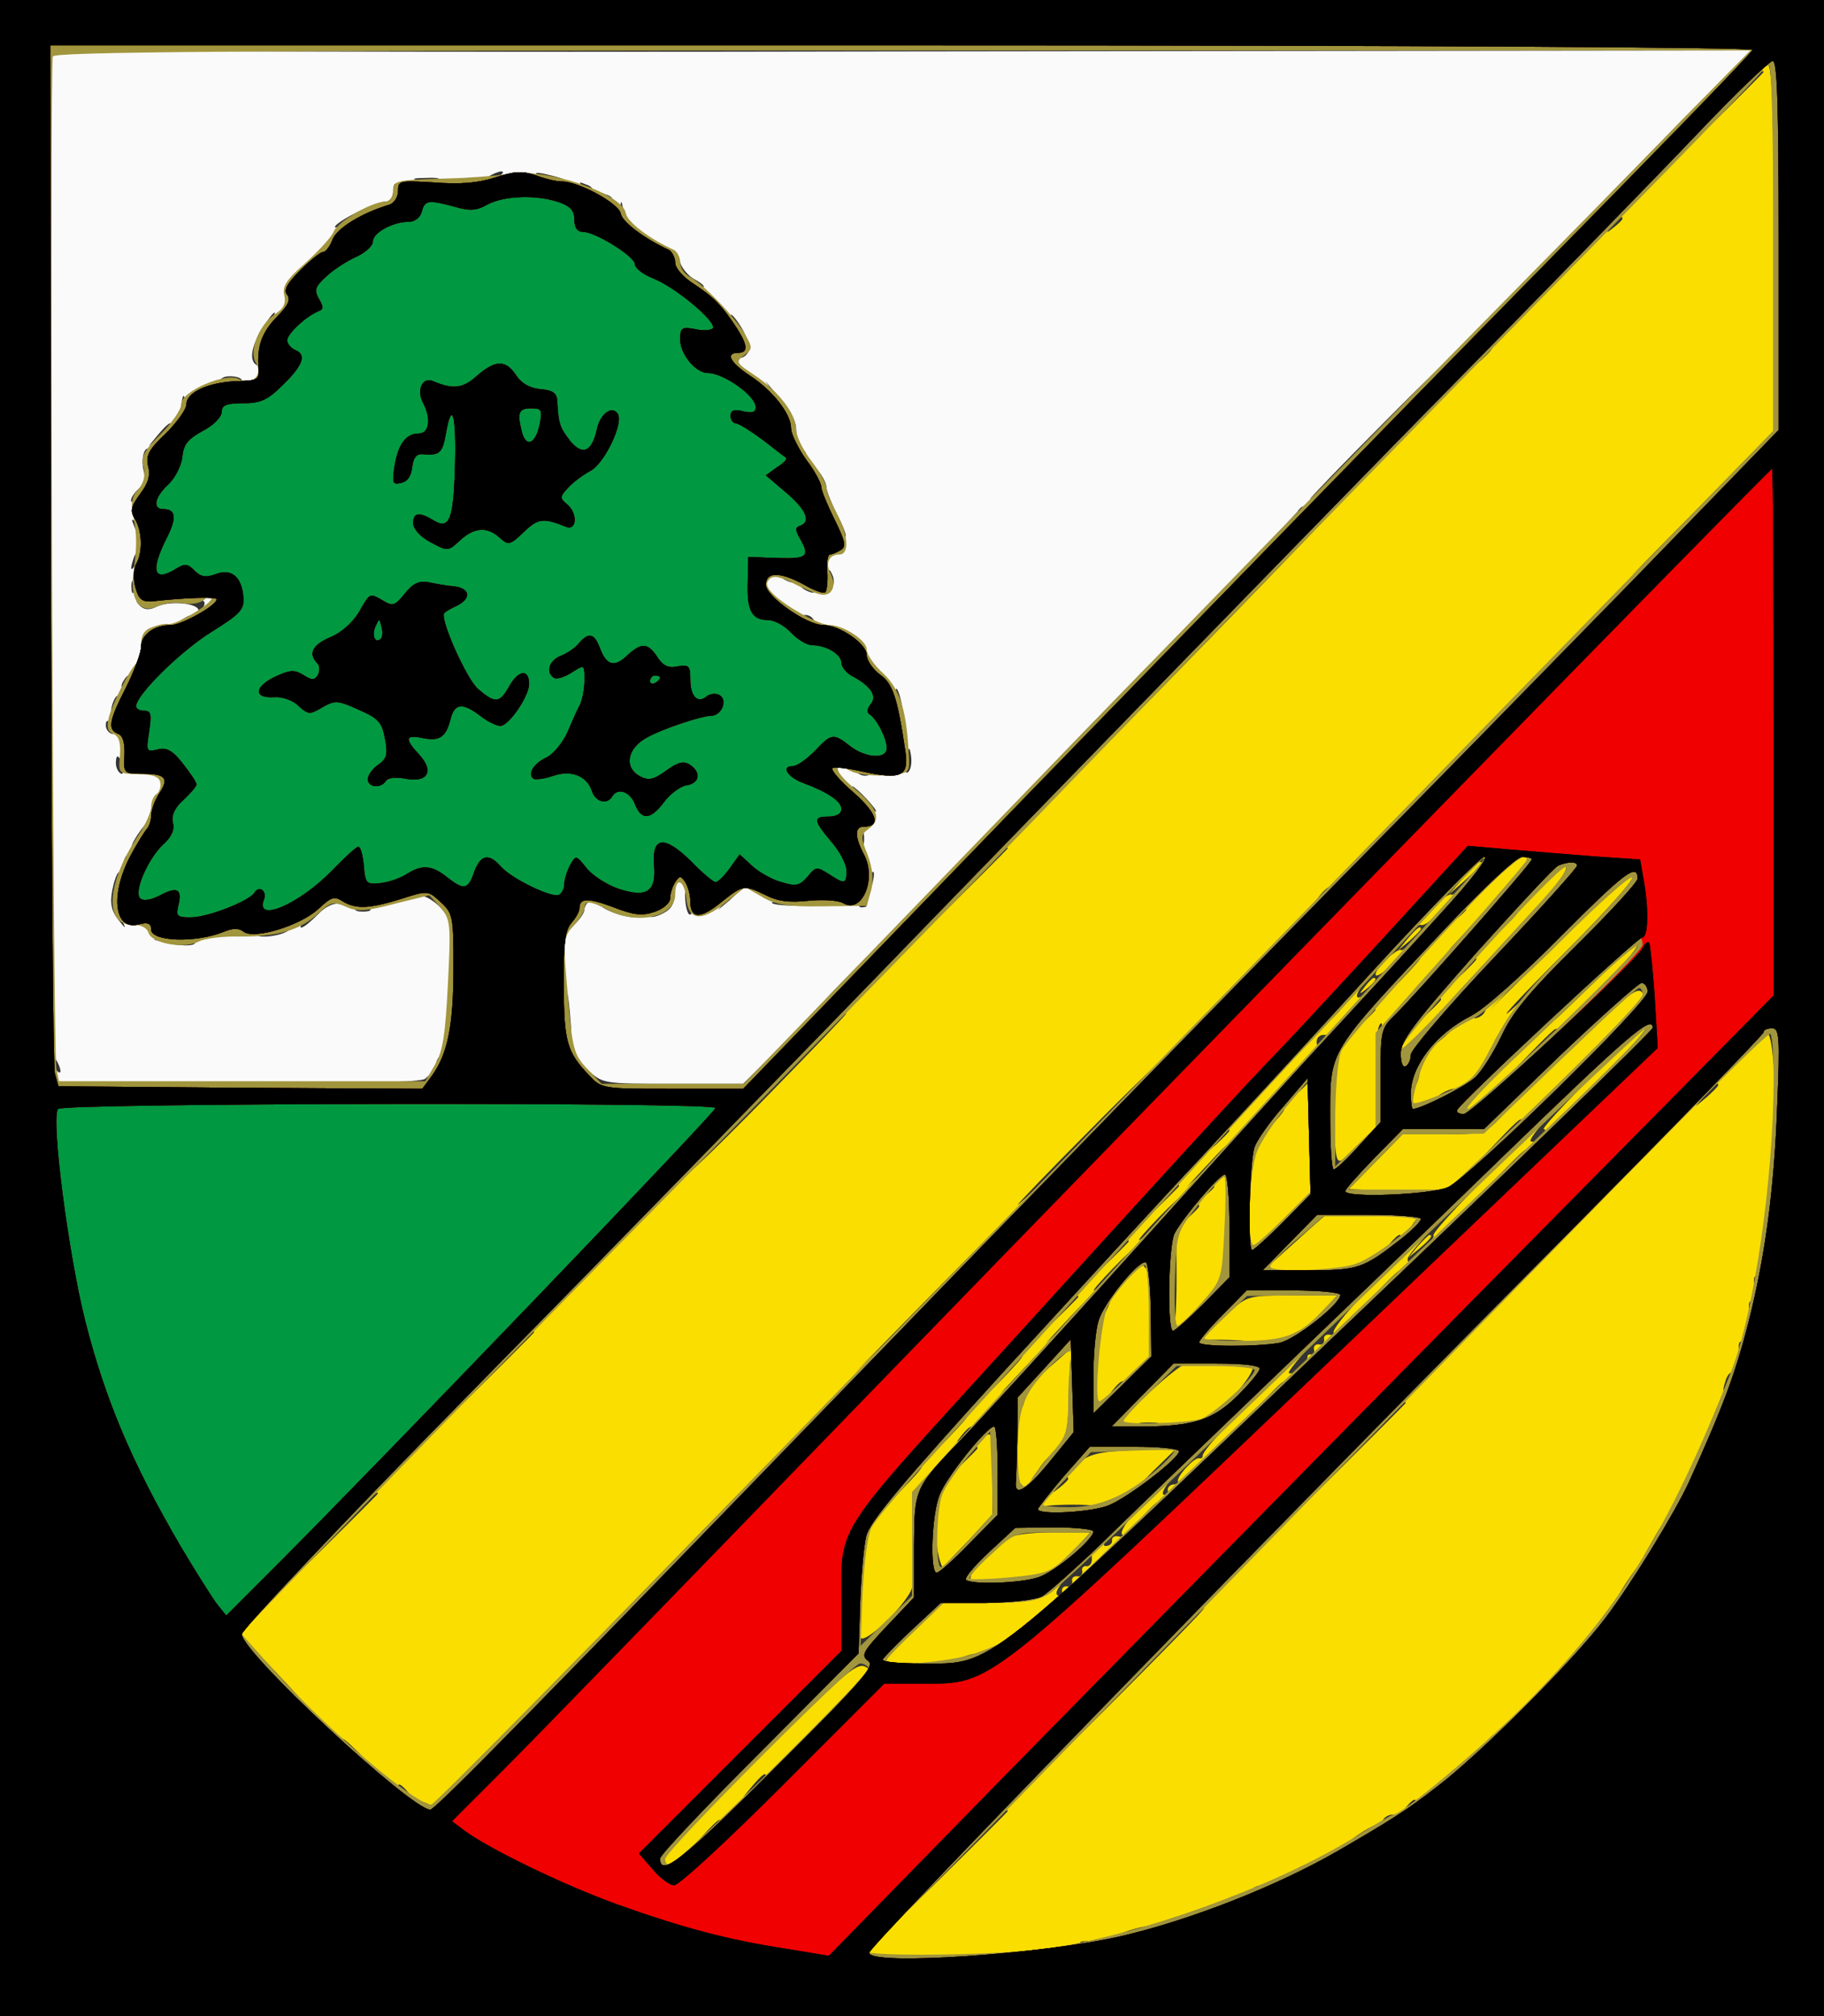 <?xml version="1.0" standalone="no"?>
<!DOCTYPE svg PUBLIC "-//W3C//DTD SVG 1.1//EN"
 "http://www.w3.org/Graphics/SVG/1.1/DTD/svg11.dtd">
<!-- Created with svg_stack (http://github.com/astraw/svg_stack) -->
<svg xmlns="http://www.w3.org/2000/svg" xmlns:sodipodi="http://sodipodi.sourceforge.net/DTD/sodipodi-0.dtd" version="1.1" width="181.0" height="200.0">
  <rect width="100%" height="100%" fill="#333333" stroke="none"/>
  <defs/>
  <g id="id0:id0" transform="matrix(1.25,0,0,1.25,0.0,0.0)"><g transform="translate(0,160) scale(0.04,-0.04)" fill="#fafafa" stroke="none">
<path d="M0 2000 l0 -2000 1810 0 1810 0 0 2000 0 2000 -1810 0 -1810 0 0 -2000z m3480 1902 c0 -4 -64 -70 -142 -147 l-143 -140 140 143 140 142 -1688 -2 c-928 -2 -1687 0 -1687 5 0 4 761 7 1690 7 930 0 1690 -3 1690 -8z m50 -388 l0 -367 -297 -306 c-164 -168 -433 -443 -599 -611 -165 -168 -584 -597 -930 -955 -637 -658 -840 -865 -850 -865 -38 0 -374 312 -374 348 0 9 200 221 447 472 247 251 659 673 917 940 259 267 677 696 930 955 254 258 522 533 596 611 74 78 141 142 148 143 9 1 12 -78 12 -365z m-2540 136 c-8 -5 -19 -10 -25 -10 -5 0 -3 5 5 10 8 5 20 10 25 10 6 0 3 -5 -5 -10z m129 -6 c10 -9 -35 -3 -49 6 -11 8 -7 9 15 4 17 -4 32 -8 34 -10z m-251 -1 c-10 -2 -28 -2 -40 0 -13 2 -5 4 17 4 22 1 32 -1 23 -4z m-82 -38 c-3 -8 -13 -15 -23 -15 -10 0 -37 -11 -61 -25 -23 -13 -40 -20 -37 -14 9 13 81 49 100 49 9 0 15 9 16 23 0 12 3 16 6 9 3 -7 2 -19 -1 -27z m147 28 c-7 -2 -19 -2 -25 0 -7 3 -2 5 12 5 14 0 19 -2 13 -5z m242 -11 c-3 -3 -11 0 -18 7 -9 10 -8 11 6 5 10 -3 15 -9 12 -12z m40 -20 c-3 -3 -11 0 -18 7 -9 10 -8 11 6 5 10 -3 15 -9 12 -12z m-106 -3 c23 -8 31 -17 31 -35 0 -16 6 -24 17 -24 25 0 103 -49 103 -64 0 -8 17 -21 38 -29 44 -18 124 -85 117 -98 -3 -4 -19 -6 -35 -2 -27 5 -30 3 -30 -21 0 -29 31 -66 55 -66 31 0 95 -45 95 -68 0 -10 -7 -12 -25 -8 -18 5 -25 2 -25 -9 0 -8 5 -15 11 -15 5 0 29 -15 52 -32 23 -18 44 -34 47 -36 3 -3 -5 -11 -18 -19 l-22 -16 40 -34 c41 -35 50 -58 28 -66 -10 -3 -10 -9 0 -26 20 -35 14 -40 -45 -38 l-58 2 -1 -50 c-2 -56 8 -75 40 -75 13 0 33 -11 46 -25 13 -14 32 -25 42 -25 28 0 58 -18 58 -35 0 -8 9 -19 19 -25 39 -20 53 -41 39 -57 -8 -10 -8 -17 -1 -21 14 -10 33 -47 33 -66 0 -23 -42 -20 -73 4 -33 26 -37 25 -70 -10 -16 -16 -35 -30 -44 -30 -24 0 -9 -23 23 -34 48 -18 74 -36 74 -51 0 -9 -10 -15 -25 -15 -32 0 -31 -7 5 -50 17 -19 30 -45 30 -57 0 -27 -3 -28 -35 -7 -24 15 -26 15 -42 -5 -16 -18 -23 -20 -52 -11 -19 5 -45 20 -58 32 l-25 23 -20 -28 c-11 -15 -23 -27 -28 -27 -4 0 -26 18 -48 41 -53 52 -78 50 -74 -6 5 -54 -14 -67 -71 -48 -23 8 -51 26 -63 41 -21 26 -21 26 -33 5 -6 -12 -11 -28 -11 -37 0 -8 -4 -17 -10 -21 -12 -8 -94 31 -116 56 -24 27 -40 24 -53 -11 -12 -35 -20 -37 -54 -10 -30 24 -50 25 -80 6 -12 -8 -35 -16 -52 -18 -28 -3 -30 -1 -33 35 -2 20 -6 37 -11 37 -4 0 -27 -21 -51 -46 -67 -69 -155 -106 -136 -58 6 17 -10 28 -19 13 -11 -17 -93 -49 -127 -49 -27 0 -29 3 -24 24 8 32 -2 38 -36 20 -19 -10 -34 -12 -40 -6 -13 13 16 79 46 107 17 15 23 30 19 43 -3 14 3 29 21 45 14 13 26 27 26 31 0 4 -12 22 -27 41 -21 27 -33 33 -51 28 -22 -5 -22 -3 -16 36 5 34 4 41 -10 41 -9 0 -16 4 -16 9 0 22 88 109 149 147 58 36 66 45 64 69 -3 41 -24 58 -55 46 -19 -7 -29 -6 -42 7 -13 14 -20 14 -36 4 -45 -28 -52 -5 -20 59 21 41 20 59 -6 59 -22 0 -17 24 10 49 14 13 26 38 28 55 2 24 11 35 40 51 22 11 38 28 38 38 0 13 9 17 42 17 35 0 49 6 80 37 40 39 47 60 23 69 -8 4 -15 12 -15 19 0 13 39 49 63 58 9 3 9 9 0 24 -10 18 -8 24 15 45 15 14 42 31 60 39 17 8 32 21 32 30 0 17 39 39 71 39 12 0 23 8 26 20 6 23 13 24 65 10 30 -9 44 -8 65 4 33 18 98 20 142 5z m145 -49 c10 -13 9 -13 -6 -1 -10 7 -17 23 -17 35 1 20 2 20 6 1 3 -11 10 -27 17 -35z m126 -105 c14 -8 20 -14 15 -15 -22 0 -55 32 -54 53 1 21 1 21 8 -1 3 -13 17 -30 31 -37z m-851 -100 c-12 -20 -19 -44 -16 -55 3 -11 1 -18 -4 -14 -15 9 -10 37 11 72 11 17 22 32 25 32 2 0 -5 -16 -16 -35z m957 -41 c-3 -8 -11 -14 -17 -14 -8 0 -7 -6 2 -17 13 -16 12 -17 -3 -4 -22 17 -23 31 -3 31 19 0 19 19 0 44 -8 11 -15 25 -15 30 0 6 9 -4 21 -23 11 -18 18 -40 15 -47z m1269 -144 c-82 -82 -152 -150 -155 -150 -2 0 63 68 145 150 82 83 152 150 155 150 2 0 -63 -67 -145 -150z m-2275 85 c0 -1 -12 -2 -26 -2 -17 0 -22 2 -13 7 10 7 39 3 39 -5z m1100 -95 c0 -15 6 -32 13 -40 10 -12 9 -12 -5 -1 -10 7 -18 24 -18 38 0 13 -12 41 -26 61 l-26 37 30 -35 c18 -19 32 -46 32 -60z m-1217 19 c-6 -6 -7 3 -4 23 4 28 6 29 9 9 2 -13 0 -27 -5 -32z m-23 -12 c0 -2 -10 -12 -22 -23 l-23 -19 19 23 c18 21 26 27 26 19z m-45 -80 c0 -17 -8 -43 -17 -57 -10 -13 -18 -19 -18 -13 0 6 7 16 16 24 10 8 13 21 9 36 -5 20 0 43 8 43 1 0 2 -15 2 -33z m1345 -43 c0 -7 10 -32 21 -54 12 -23 20 -43 17 -45 -2 -2 -14 19 -27 48 -12 29 -29 66 -37 82 l-14 30 20 -24 c11 -13 20 -29 20 -37z m1880 -486 l0 -523 -588 -595 c-323 -327 -744 -756 -937 -952 l-350 -358 -85 14 c-117 18 -206 42 -335 88 -108 39 -256 111 -304 147 l-24 18 109 109 c60 60 392 402 738 759 603 622 1768 1815 1773 1815 2 0 3 -235 3 -522z m-1240 122 c-172 -176 -315 -320 -317 -320 -3 0 131 140 298 311 167 170 308 316 314 324 5 8 11 12 14 10 2 -3 -137 -149 -309 -325z m-2002 275 c-3 -3 -9 2 -12 12 -6 14 -5 15 5 6 7 -7 10 -15 7 -18z m-7 -62 c-12 -20 -14 -14 -5 12 4 9 9 14 11 11 3 -2 0 -13 -6 -23z m1382 -26 c3 -8 2 -20 -3 -26 -5 -9 -7 -4 -7 13 0 29 2 32 10 13z m-78 -7 c3 -6 -1 -7 -9 -4 -18 7 -21 14 -7 14 6 0 13 -4 16 -10z m-1308 -22 c-3 -8 -6 -5 -6 6 -1 11 2 17 5 13 3 -3 4 -12 1 -19z m1348 2 c3 -6 -1 -7 -9 -4 -18 7 -21 14 -7 14 6 0 13 -4 16 -10z m-74 -17 c13 -16 12 -17 -3 -4 -17 13 -22 21 -14 21 2 0 10 -8 17 -17z m-1135 -10 c-1 -7 -6 -16 -11 -20 -4 -4 -5 -3 -2 3 9 16 -52 24 -81 11 -16 -8 -26 -7 -35 2 -9 10 -8 11 5 6 9 -4 24 -3 33 2 24 14 93 10 91 -4z m-31 -33 c-3 -5 -12 -10 -18 -10 -7 0 -6 4 3 10 19 12 23 12 15 0z m1240 0 c3 -6 -1 -7 -9 -4 -18 7 -21 14 -7 14 6 0 13 -4 16 -10z m126 -97 c13 -16 12 -17 -3 -4 -10 7 -18 15 -18 17 0 8 8 3 21 -13z m-1488 -28 c-3 -9 -8 -14 -10 -11 -3 3 -2 9 2 15 9 16 15 13 8 -4z m1540 -63 c7 -57 -4 -45 -13 13 -4 25 -4 42 0 38 4 -4 10 -27 13 -51z m-1560 18 c-3 -12 -8 -19 -11 -16 -5 6 5 36 12 36 2 0 2 -9 -1 -20z m-9 -46 c3 -8 2 -12 -4 -9 -6 3 -10 10 -10 16 0 14 7 11 14 -7z m23 -36 c-3 -8 -6 -5 -6 6 -1 11 2 17 5 13 3 -3 4 -12 1 -19z m1556 -49 c-6 -6 -7 3 -4 23 4 28 6 29 9 9 2 -13 0 -27 -5 -32z m-1560 11 c3 -11 1 -18 -4 -14 -5 3 -9 12 -9 20 0 20 7 17 13 -6z m1427 -25 c14 -19 14 -19 -2 -6 -10 7 -18 18 -18 24 0 6 1 8 3 6 1 -2 9 -13 17 -24z m-1342 -10 c-3 -3 -9 2 -12 12 -6 14 -5 15 5 6 7 -7 10 -15 7 -18z m1399 19 c-3 -3 -12 -4 -19 -1 -8 3 -5 6 6 6 11 1 17 -2 13 -5z m-7 -49 c13 -14 21 -25 18 -25 -2 0 -15 11 -28 25 -13 14 -21 25 -18 25 2 0 15 -11 28 -25z m-1436 -70 c-9 -14 -18 -25 -21 -25 -5 0 5 18 20 38 17 22 18 13 1 -13z m1431 -9 c0 -13 -3 -22 -7 -19 -5 2 -8 13 -8 24 0 10 3 19 8 19 4 0 7 -11 7 -24z m245 1 c0 -1 -73 -74 -162 -162 l-163 -160 160 163 c148 150 165 167 165 159z m-1709 -50 c-10 -9 -11 -8 -5 6 3 10 9 15 12 12 3 -3 0 -11 -7 -18z m-16 -51 c-4 -19 -2 -44 5 -57 11 -23 10 -23 -4 -5 -17 21 -19 38 -10 74 10 34 16 26 9 -12z m1494 2 c-5 -18 -9 -34 -9 -35 0 -2 -5 -3 -10 -3 -7 0 -7 6 -1 18 5 9 12 25 15 35 10 31 15 18 5 -15z m-405 -45 c-10 -7 -25 -13 -33 -12 -9 0 -4 5 12 11 17 6 27 17 28 31 1 20 2 20 6 3 3 -12 -2 -25 -13 -33z m48 18 c2 -17 1 -28 -4 -25 -8 5 -12 54 -4 54 2 0 6 -13 8 -29z m98 26 c0 -2 -10 -12 -22 -23 l-23 -19 19 23 c18 21 26 27 26 19z m-593 -29 c13 -12 23 -26 23 -31 0 -5 -9 2 -20 16 -11 14 -30 28 -43 30 -18 4 -19 5 -3 6 11 0 30 -9 43 -21z m-193 3 c4 -5 -2 -7 -12 -4 -10 2 -27 -6 -41 -21 -14 -14 -28 -26 -33 -26 -13 0 55 59 69 60 6 0 14 -4 17 -9z m489 2 c-7 -2 -13 -10 -13 -17 0 -7 -10 -21 -22 -32 -23 -19 -23 -19 -7 1 9 11 19 28 22 38 4 9 12 17 19 16 10 0 10 -2 1 -6z m501 -4 c8 -7 -129 -9 -141 -1 -6 4 22 7 63 6 41 0 76 -2 78 -5z m-414 -27 c3 -3 -8 -2 -25 2 -16 4 -34 12 -40 17 -5 5 6 4 25 -2 19 -7 37 -14 40 -17z m-527 11 c-7 -2 -19 -2 -25 0 -7 3 -2 5 12 5 14 0 19 -2 13 -5z m-250 -40 c3 -5 -8 -8 -25 -9 -20 -1 -25 2 -16 7 16 11 35 11 41 2z m82 -3 c-11 -5 -29 -8 -40 -8 -16 0 -15 2 5 8 34 11 60 11 35 0z m325 -202 l-10 -33 5 34 c3 18 6 75 7 125 l2 91 3 -92 c2 -51 -1 -107 -7 -125z m-505 179 c-7 -4 -31 -3 -52 2 -38 9 -38 9 14 7 29 0 46 -4 38 -9z m748 -160 c2 -32 0 -52 -4 -45 -5 7 -8 38 -8 68 1 66 6 56 12 -23z m427 -42 l-85 -85 -140 0 -141 0 -30 33 -29 32 31 -27 c30 -28 31 -28 170 -28 l139 0 80 80 c44 44 82 80 85 80 2 0 -33 -38 -80 -85z m1967 -122 c-6 -164 -24 -295 -56 -423 -27 -106 -52 -172 -119 -320 -28 -61 -115 -203 -166 -270 -63 -84 -252 -273 -336 -336 -58 -45 -90 -65 -195 -126 -120 -69 -289 -136 -430 -169 -157 -36 -500 -59 -500 -33 0 13 800 836 1393 1433 210 212 382 389 382 393 0 5 7 8 17 8 14 0 16 -15 10 -157z m-3407 72 c0 -5 -5 -3 -10 5 -5 8 -10 20 -10 25 0 6 5 3 10 -5 5 -8 10 -19 10 -25z m751 12 c-10 -9 -11 -8 -5 6 3 10 9 15 12 12 3 -3 0 -11 -7 -18z m-21 -32 c-11 -13 -64 -15 -371 -15 -197 0 -360 3 -362 8 -3 4 157 6 356 4 236 -2 364 1 371 8 15 15 20 12 6 -5z m570 -53 c0 -9 -668 -704 -871 -907 l-100 -100 -20 25 c-10 14 -43 66 -72 115 -95 163 -148 288 -188 445 -33 131 -68 398 -54 420 8 12 1305 14 1305 2z"/>
<path d="M946 3254 c-28 -25 -47 -27 -87 -10 -21 9 -33 -19 -19 -44 16 -31 12 -60 -9 -60 -25 0 -41 -21 -48 -65 -5 -33 -4 -37 13 -33 12 2 20 13 22 31 2 19 9 27 20 26 35 -3 40 2 47 41 12 69 21 36 18 -66 -3 -105 -11 -126 -43 -106 -28 17 -40 15 -40 -6 0 -11 14 -27 35 -38 34 -18 34 -18 58 4 28 26 54 28 79 5 17 -15 20 -15 48 12 28 27 39 28 83 10 22 -9 24 27 2 45 -14 11 -14 15 2 32 10 11 30 26 45 34 27 14 66 94 54 113 -11 17 -34 1 -41 -29 -10 -47 -29 -55 -54 -24 -20 26 -23 34 -25 79 -1 15 -9 21 -34 23 -21 2 -38 12 -48 28 -21 31 -41 30 -78 -2z m125 -96 c-8 -38 -26 -47 -35 -16 -10 39 -7 48 18 48 21 0 23 -3 17 -32z"/>
<path d="M803 2822 c-19 -24 -24 -25 -42 -14 -28 16 -26 17 -49 -23 -12 -20 -36 -41 -56 -49 -36 -15 -45 -33 -26 -52 5 -5 5 -15 1 -23 -7 -11 -12 -11 -29 0 -18 11 -27 10 -57 -4 -41 -20 -42 -43 0 -40 15 1 36 -6 47 -17 20 -18 23 -18 48 -3 25 14 30 14 72 -5 39 -17 46 -25 52 -57 6 -31 4 -40 -13 -52 -12 -8 -21 -21 -21 -29 0 -16 26 -19 36 -3 4 6 20 8 40 4 44 -8 56 16 25 49 -28 30 -27 39 7 32 34 -7 47 1 56 37 8 32 24 34 59 7 14 -11 32 -20 40 -20 17 0 57 59 57 83 0 30 -20 28 -38 -2 -20 -36 -28 -38 -63 -8 -23 19 -78 143 -67 151 1 2 13 9 26 15 29 15 24 35 -9 38 -13 1 -35 5 -49 8 -19 3 -30 -2 -47 -23z m-47 -89 c-11 -11 -19 6 -11 24 8 17 8 17 12 0 3 -10 2 -21 -1 -24z"/>
<path d="M1149 2724 c-7 -9 -23 -20 -36 -25 -23 -9 -31 -33 -13 -44 5 -3 21 2 35 11 25 16 25 16 25 -15 0 -17 -4 -39 -9 -49 -5 -9 -16 -34 -25 -55 -9 -20 -27 -42 -40 -49 -27 -12 -40 -34 -27 -43 5 -2 22 0 39 6 36 12 67 0 77 -31 7 -21 30 -27 40 -10 11 18 35 10 45 -15 13 -33 31 -32 58 4 12 16 32 31 44 33 27 4 30 26 7 41 -12 8 -24 5 -47 -12 -25 -18 -35 -20 -52 -11 -33 18 -25 57 16 78 31 17 107 42 125 42 21 0 34 31 17 41 -7 4 -18 3 -25 -2 -18 -16 -33 -1 -33 33 0 27 -3 30 -25 26 -18 -4 -29 1 -40 18 -19 29 -32 30 -61 3 -25 -24 -41 -19 -54 17 -11 28 -22 30 -41 8z m161 -68 c0 -3 -4 -8 -10 -11 -5 -3 -10 -1 -10 4 0 6 5 11 10 11 6 0 10 -2 10 -4z"/>
<path d="M2749 2143 c-90 -98 -182 -197 -204 -220 -79 -81 -236 -253 -547 -595 -354 -389 -328 -348 -328 -522 l0 -81 -201 -201 -201 -201 27 -31 c15 -18 34 -32 43 -32 10 0 107 90 217 200 l200 200 75 0 c142 0 120 -17 830 660 l630 601 -6 102 c-4 56 -9 104 -11 107 -3 3 -9 -2 -13 -11 -18 -31 -339 -329 -355 -329 -9 0 -15 3 -13 8 7 16 357 342 367 342 12 0 14 54 3 115 l-7 40 -90 6 c-50 4 -126 10 -171 14 l-81 7 -164 -179z m115 50 c-54 -60 -148 -162 -209 -228 -62 -66 -239 -262 -395 -435 -156 -173 -312 -344 -347 -380 -99 -103 -98 -101 -99 -217 l0 -102 -54 -57 c-47 -50 -52 -58 -37 -69 14 -10 -10 -38 -185 -212 -184 -183 -228 -218 -228 -180 0 7 89 101 197 209 l197 198 3 97 c2 54 7 114 12 135 6 28 69 103 271 325 145 158 320 349 390 423 69 74 222 240 339 368 116 127 219 232 227 232 9 0 -27 -47 -82 -107z m176 102 c0 -7 -230 -268 -271 -308 -28 -27 -29 -32 -29 -120 l0 -93 -43 -47 c-23 -26 -46 -47 -50 -47 -4 0 -7 45 -7 100 0 140 -9 126 233 383 77 81 137 137 148 137 11 0 19 -2 19 -5z m90 -12 c0 -5 -74 -87 -165 -183 -91 -96 -165 -183 -165 -192 0 -9 -4 -20 -10 -23 -6 -4 -10 7 -10 25 0 25 25 59 150 200 83 92 156 171 163 173 19 8 37 8 37 0z m120 -26 c0 -7 -54 -66 -121 -132 -93 -92 -128 -134 -149 -180 -16 -33 -39 -70 -52 -82 -19 -18 -108 -63 -124 -63 -2 0 -4 14 -4 30 0 55 49 119 120 155 26 13 103 82 179 159 125 125 151 145 151 113z m20 -224 c1 -22 -352 -367 -396 -388 -33 -15 -204 -22 -204 -8 0 4 26 33 57 65 l57 58 81 0 80 0 150 145 c83 79 156 144 163 145 6 0 12 -8 12 -17z m10 -72 c0 -6 -284 -281 -631 -611 -708 -676 -676 -650 -820 -650 -44 0 -79 3 -77 8 2 4 28 31 59 60 l56 52 89 0 c52 1 98 6 112 13 12 7 64 53 115 102 51 50 191 185 312 301 121 116 342 328 490 472 247 239 295 280 295 253z m-734 -386 c-30 -30 -58 -55 -61 -55 -9 0 -5 178 5 205 6 15 31 51 58 81 l47 55 3 -115 3 -115 -55 -56z m-106 -7 l0 -102 -52 -53 c-29 -29 -56 -53 -60 -53 -12 0 -9 169 3 193 17 32 89 117 100 117 5 0 9 -46 9 -102z m380 14 c0 -5 -17 -22 -37 -38 -78 -61 -87 -64 -185 -64 l-92 0 54 55 54 55 103 0 c57 0 103 -4 103 -8z m-536 -180 l1 -93 -57 -56 -58 -57 0 74 c0 41 4 90 10 109 9 34 78 120 94 117 4 -1 9 -43 10 -94z m376 29 c0 -18 -90 -89 -121 -95 -43 -8 -159 -8 -159 1 0 4 21 29 47 55 l47 48 93 0 c51 0 93 -4 93 -9z m-577 -331 c-44 -54 -69 -70 -67 -42 1 7 2 48 3 91 l1 79 53 58 52 57 3 -92 3 -92 -48 -59z m417 185 c0 -6 -20 -30 -44 -54 -49 -48 -87 -60 -186 -61 l-64 0 62 63 61 62 86 0 c52 0 85 -4 85 -10z m-520 -202 l0 -88 -56 -57 c-31 -32 -60 -58 -65 -58 -14 0 -10 117 6 155 14 36 94 135 108 135 4 0 7 -39 7 -87z m360 38 c0 -14 -100 -91 -139 -107 -32 -14 -141 -20 -141 -8 0 3 23 32 51 65 l52 59 88 0 c49 0 89 -4 89 -9z m-170 -159 c0 -16 -76 -80 -109 -91 -36 -12 -133 -15 -144 -5 -3 4 17 28 46 55 l52 48 78 1 c42 0 77 -4 77 -8z"/>
</g>
</g>
  <g id="id1:id1" transform="matrix(1.25,0,0,1.25,0.0,0.0)"><g transform="translate(0,160) scale(0.04,-0.04)" fill="#fade00" stroke="none">
<path d="M0 2000 l0 -2000 1810 0 1810 0 0 2000 0 2000 -1810 0 -1810 0 0 -2000z m3478 1901 c-1 -6 -199 -209 -439 -453 -240 -244 -689 -705 -1000 -1025 l-564 -583 -140 0 c-141 0 -141 0 -167 28 -43 45 -49 67 -49 178 -1 83 3 109 15 123 9 10 16 23 16 29 0 21 17 21 68 2 41 -16 57 -17 81 -9 18 6 31 18 31 27 0 10 5 24 10 32 9 13 11 13 20 0 5 -8 10 -25 10 -37 0 -36 19 -37 60 -4 45 36 46 36 90 15 23 -12 47 -15 84 -11 29 3 60 1 70 -5 37 -21 66 48 41 96 -19 36 -19 56 -1 56 35 0 27 26 -19 67 -27 23 -46 45 -43 49 4 3 31 0 61 -7 75 -16 91 -9 84 39 -16 109 -25 136 -51 154 -14 11 -26 28 -26 39 0 22 -54 59 -86 59 -33 0 -114 57 -114 80 0 26 28 26 76 0 20 -12 39 -18 42 -15 3 3 5 21 4 40 -2 19 1 35 5 35 4 0 14 4 22 9 11 7 8 18 -13 61 -14 28 -26 57 -26 64 0 7 -13 32 -30 54 -16 23 -30 51 -30 62 0 29 -36 75 -82 105 -39 26 -49 45 -23 45 20 0 19 15 -2 48 -30 46 -47 63 -85 88 -22 14 -38 32 -38 43 0 10 -6 21 -12 25 -50 23 -93 56 -96 72 -3 20 -83 64 -117 64 -10 0 -33 5 -51 12 -26 9 -42 9 -81 -4 -34 -11 -70 -14 -121 -10 -69 4 -72 4 -72 -17 0 -12 -8 -24 -17 -27 -57 -17 -104 -47 -113 -69 -5 -14 -14 -25 -19 -25 -5 0 -25 -16 -45 -36 -26 -26 -34 -40 -26 -49 7 -9 2 -21 -20 -43 -31 -32 -40 -59 -37 -102 2 -23 -2 -25 -41 -26 -58 -2 -102 -22 -102 -46 0 -10 -19 -36 -41 -58 -34 -32 -40 -44 -35 -65 5 -18 0 -34 -16 -55 -19 -26 -20 -34 -10 -50 14 -24 16 -65 2 -89 -5 -10 -6 -31 -1 -47 6 -23 13 -28 32 -27 74 8 129 9 129 4 0 -12 -70 -51 -91 -51 -33 0 -59 -19 -59 -43 0 -12 -14 -49 -30 -81 -34 -66 -37 -84 -15 -92 9 -4 13 -18 12 -42 -2 -36 -1 -37 35 -37 47 0 54 -9 34 -39 -9 -14 -16 -34 -16 -44 0 -10 -4 -22 -9 -27 -5 -6 -18 -27 -29 -47 -44 -79 -37 -155 13 -142 19 5 25 2 25 -10 0 -24 88 -27 143 -5 19 8 31 8 40 1 20 -17 114 12 149 45 25 23 31 26 48 15 26 -16 53 -15 117 5 53 17 53 16 78 -7 24 -22 25 -29 25 -129 0 -114 -11 -170 -42 -214 l-20 -27 -361 2 -361 3 -7 25 c-4 14 -7 478 -8 1033 l-1 1007 1691 0 c1048 0 1689 -4 1687 -9z m52 -389 l0 -367 -147 -145 -148 -145 143 145 142 145 0 362 c0 280 -3 362 -12 366 -8 3 -6 6 5 6 16 1 17 -23 17 -367z m-30 345 c0 -1 -60 -61 -132 -132 l-133 -130 130 133 c120 123 135 137 135 129z m-2391 -258 c23 -8 31 -17 31 -35 0 -16 6 -24 17 -24 25 0 103 -49 103 -64 0 -8 17 -21 38 -29 44 -18 124 -85 117 -98 -3 -4 -19 -6 -35 -2 -27 5 -30 3 -30 -21 0 -29 31 -66 55 -66 31 0 95 -45 95 -68 0 -10 -7 -12 -25 -8 -18 5 -25 2 -25 -9 0 -8 5 -15 11 -15 5 0 29 -15 52 -32 23 -18 44 -34 47 -36 3 -3 -5 -11 -18 -19 l-22 -16 40 -34 c41 -35 50 -58 28 -66 -10 -3 -10 -9 0 -26 20 -35 14 -40 -45 -38 l-58 2 -1 -50 c-2 -56 8 -75 40 -75 13 0 33 -11 46 -25 13 -14 32 -25 42 -25 28 0 58 -18 58 -35 0 -8 9 -19 19 -25 39 -20 53 -41 39 -57 -8 -10 -8 -17 -1 -21 14 -10 33 -47 33 -66 0 -23 -42 -20 -73 4 -33 26 -37 25 -70 -10 -16 -16 -35 -30 -44 -30 -24 0 -9 -23 23 -34 48 -18 74 -36 74 -51 0 -9 -10 -15 -25 -15 -32 0 -31 -7 5 -50 17 -19 30 -45 30 -57 0 -27 -3 -28 -35 -7 -24 15 -26 15 -42 -5 -16 -18 -23 -20 -52 -11 -19 5 -45 20 -58 32 l-25 23 -20 -28 c-11 -15 -23 -27 -28 -27 -4 0 -26 18 -48 41 -53 52 -78 50 -74 -6 5 -54 -14 -67 -71 -48 -23 8 -51 26 -63 41 -21 26 -21 26 -33 5 -6 -12 -11 -28 -11 -37 0 -8 -4 -17 -10 -21 -12 -8 -94 31 -116 56 -24 27 -40 24 -53 -11 -12 -35 -20 -37 -54 -10 -30 24 -50 25 -80 6 -12 -8 -35 -16 -52 -18 -28 -3 -30 -1 -33 35 -2 20 -6 37 -11 37 -4 0 -27 -21 -51 -46 -67 -69 -155 -106 -136 -58 6 17 -10 28 -19 13 -11 -17 -93 -49 -127 -49 -27 0 -29 3 -24 24 8 32 -2 38 -36 20 -19 -10 -34 -12 -40 -6 -13 13 16 79 46 107 17 15 23 30 19 43 -3 14 3 29 21 45 14 13 26 27 26 31 0 4 -12 22 -27 41 -21 27 -33 33 -51 28 -22 -5 -22 -3 -16 36 5 34 4 41 -10 41 -9 0 -16 4 -16 9 0 22 88 109 149 147 58 36 66 45 64 69 -3 41 -24 58 -55 46 -19 -7 -29 -6 -42 7 -13 14 -20 14 -36 4 -45 -28 -52 -5 -20 59 21 41 20 59 -6 59 -22 0 -17 24 10 49 14 13 26 38 28 55 2 24 11 35 40 51 22 11 38 28 38 38 0 13 9 17 42 17 35 0 49 6 80 37 40 39 47 60 23 69 -8 4 -15 12 -15 19 0 13 39 49 63 58 9 3 9 9 0 24 -10 18 -8 24 15 45 15 14 42 31 60 39 17 8 32 21 32 30 0 17 39 39 71 39 12 0 23 8 26 20 6 23 13 24 65 10 30 -9 44 -8 65 4 33 18 98 20 142 5z m2111 -33 c0 -2 -8 -10 -17 -17 -16 -13 -17 -12 -4 4 13 16 21 21 21 13z m-260 -259 c0 -2 -10 -12 -22 -23 l-23 -19 19 23 c18 21 26 27 26 19z m560 -759 l0 -523 -588 -595 c-323 -327 -744 -756 -937 -952 l-350 -358 -85 14 c-117 18 -206 42 -335 88 -108 39 -256 111 -304 147 l-24 18 109 109 c60 60 392 402 738 759 603 622 1768 1815 1773 1815 2 0 3 -235 3 -522z m-1200 102 c-172 -176 -315 -320 -319 -320 -3 0 64 71 149 158 417 424 475 482 479 482 2 0 -137 -144 -309 -320z m920 197 c0 -1 -73 -74 -162 -162 l-163 -160 160 163 c148 150 165 167 165 159z m-435 -447 c-66 -66 -122 -120 -125 -120 -2 0 49 54 115 120 66 66 122 120 125 120 2 0 -49 -54 -115 -120z m-805 -83 c0 -1 -73 -74 -162 -162 l-163 -160 160 163 c148 150 165 167 165 159z m640 -81 c0 -2 -8 -10 -17 -17 -16 -13 -17 -12 -4 4 13 16 21 21 21 13z m-1115 -408 c-88 -90 -162 -162 -165 -160 -4 3 312 322 320 322 2 0 -68 -73 -155 -162z m2003 15 l-2 -118 -3 110 c-3 72 -8 112 -16 117 -8 5 -7 8 6 8 15 0 17 -11 15 -117z m-1353 -83 c-82 -82 -152 -150 -155 -150 -2 0 63 68 145 150 82 83 152 150 155 150 2 0 -63 -67 -145 -150z m1235 87 c0 -2 -10 -12 -22 -23 l-23 -19 19 23 c18 21 26 27 26 19z m-1990 -45 c0 -9 -668 -704 -871 -907 l-100 -100 -20 25 c-10 14 -43 66 -72 115 -95 163 -148 288 -188 445 -33 131 -68 398 -54 420 8 12 1305 14 1305 2z m2097 -164 c-2 -18 -4 -6 -4 27 0 33 2 48 4 33 2 -15 2 -42 0 -60z m-1497 -41 c0 -1 -73 -74 -162 -162 l-163 -160 160 163 c148 150 165 167 165 159z m1487 -34 c-3 -10 -5 -4 -5 12 0 17 2 24 5 18 2 -7 2 -21 0 -30z m-10 -75 c-3 -8 -6 -5 -6 6 -1 11 2 17 5 13 3 -3 4 -12 1 -19z m-10 -40 c-3 -8 -6 -5 -6 6 -1 11 2 17 5 13 3 -3 4 -12 1 -19z m-487 -11 c0 -1 -48 -50 -107 -107 l-108 -105 105 108 c97 99 110 112 110 104z m477 -39 c-3 -8 -6 -5 -6 6 -1 11 2 17 5 13 3 -3 4 -12 1 -19z m-2417 -41 c0 -1 -71 -72 -157 -157 l-158 -155 155 158 c144 146 160 162 160 154z m2397 -39 c-3 -8 -6 -5 -6 6 -1 11 2 17 5 13 3 -3 4 -12 1 -19z m-26 -65 c-12 -20 -14 -14 -5 12 4 9 9 14 11 11 3 -2 0 -13 -6 -23z m-2031 -293 c-167 -171 -308 -314 -314 -317 -6 -4 128 136 298 310 170 174 311 317 313 317 3 0 -131 -140 -297 -310z m1390 257 c0 -1 -91 -92 -202 -202 l-203 -200 200 203 c186 188 205 207 205 199z m621 -24 c-12 -20 -14 -14 -5 12 4 9 9 14 11 11 3 -2 0 -13 -6 -23z m-20 -46 c-10 -9 -11 -8 -5 6 3 10 9 15 12 12 3 -3 0 -11 -7 -18z m-40 -90 c-10 -9 -11 -8 -5 6 3 10 9 15 12 12 3 -3 0 -11 -7 -18z m-2601 -20 c0 -1 -62 -63 -137 -137 l-138 -135 135 138 c125 127 140 142 140 134z m2581 -20 c-10 -9 -11 -8 -5 6 3 10 9 15 12 12 3 -3 0 -11 -7 -18z m-30 -54 c-5 -10 -17 -27 -26 -38 -16 -19 -17 -19 -3 5 26 46 29 50 34 50 3 0 0 -8 -5 -17z m-55 -91 c-8 -16 -22 -34 -31 -42 -9 -7 -4 5 11 28 32 48 41 55 20 14z m-1046 -257 c-107 -107 -197 -195 -200 -195 -3 0 83 88 190 195 107 107 197 195 200 195 3 0 -83 -88 -190 -195z m980 161 c0 -2 -8 -10 -17 -17 -16 -13 -17 -12 -4 4 13 16 21 21 21 13z m-2600 -128 c51 -57 77 -87 56 -68 -40 37 -161 170 -154 170 2 0 46 -46 98 -102z m2540 59 c0 -2 -10 -12 -22 -23 l-23 -19 19 23 c18 21 26 27 26 19z m-150 -150 c0 -2 -10 -12 -22 -23 l-23 -19 19 23 c18 21 26 27 26 19z m-2250 -42 c19 -19 32 -35 29 -35 -3 0 -20 16 -39 35 -19 19 -32 35 -29 35 3 0 20 -16 39 -35z m2170 -29 c0 -2 -8 -10 -17 -17 -16 -13 -17 -12 -4 4 13 16 21 21 21 13z m-2079 -43 c13 -16 12 -17 -3 -4 -10 7 -18 15 -18 17 0 8 8 3 21 -13z m44 -31 c-3 -3 -11 0 -18 7 -9 10 -8 11 6 5 10 -3 15 -9 12 -12z m1955 14 c0 -2 -8 -10 -17 -17 -16 -13 -17 -12 -4 4 13 16 21 21 21 13z m-810 -19 c0 -1 -62 -63 -137 -137 l-138 -135 135 138 c125 127 140 142 140 134z m770 -11 c0 -2 -7 -7 -16 -10 -8 -3 -12 -2 -9 4 6 10 25 14 25 6z m-60 -36 c-14 -11 -29 -20 -35 -20 -5 0 4 9 20 20 38 25 48 25 15 0z m-85 -50 c-3 -5 -12 -10 -18 -10 -7 0 -6 4 3 10 19 12 23 12 15 0z m-40 -20 c-3 -5 -12 -10 -18 -10 -7 0 -6 4 3 10 19 12 23 12 15 0z m-40 -20 c-3 -5 -14 -10 -23 -9 -14 0 -13 2 3 9 27 11 27 11 20 0z m-50 -20 c-3 -5 -12 -10 -18 -10 -7 0 -6 4 3 10 19 12 23 12 15 0z m-45 -20 c-8 -5 -19 -10 -25 -10 -5 0 -3 5 5 10 8 5 20 10 25 10 6 0 3 -5 -5 -10z m-110 -40 c-8 -5 -22 -9 -30 -9 -10 0 -8 3 5 9 27 12 43 12 25 0z m-70 -20 c-8 -5 -24 -9 -35 -9 -16 1 -16 2 5 9 35 11 48 11 30 0z m-103 -26 c-3 -3 -12 -4 -19 -1 -8 3 -5 6 6 6 11 1 17 -2 13 -5z m-304 -31 c-23 -2 -64 -2 -90 0 -26 2 -7 3 42 3 50 0 71 -1 48 -3z"/>
<path d="M946 3254 c-28 -25 -47 -27 -87 -10 -21 9 -33 -19 -19 -44 16 -31 12 -60 -9 -60 -25 0 -41 -21 -48 -65 -5 -33 -4 -37 13 -33 12 2 20 13 22 31 2 19 9 27 20 26 35 -3 40 2 47 41 12 69 21 36 18 -66 -3 -105 -11 -126 -43 -106 -28 17 -40 15 -40 -6 0 -11 14 -27 35 -38 34 -18 34 -18 58 4 28 26 54 28 79 5 17 -15 20 -15 48 12 28 27 39 28 83 10 22 -9 24 27 2 45 -14 11 -14 15 2 32 10 11 30 26 45 34 27 14 66 94 54 113 -11 17 -34 1 -41 -29 -10 -47 -29 -55 -54 -24 -20 26 -23 34 -25 79 -1 15 -9 21 -34 23 -21 2 -38 12 -48 28 -21 31 -41 30 -78 -2z m125 -96 c-8 -38 -26 -47 -35 -16 -10 39 -7 48 18 48 21 0 23 -3 17 -32z"/>
<path d="M803 2822 c-19 -24 -24 -25 -42 -14 -28 16 -26 17 -49 -23 -12 -20 -36 -41 -56 -49 -36 -15 -45 -33 -26 -52 5 -5 5 -15 1 -23 -7 -11 -12 -11 -29 0 -18 11 -27 10 -57 -4 -41 -20 -42 -43 0 -40 15 1 36 -6 47 -17 20 -18 23 -18 48 -3 25 14 30 14 72 -5 39 -17 46 -25 52 -57 6 -31 4 -40 -13 -52 -12 -8 -21 -21 -21 -29 0 -16 26 -19 36 -3 4 6 20 8 40 4 44 -8 56 16 25 49 -28 30 -27 39 7 32 34 -7 47 1 56 37 8 32 24 34 59 7 14 -11 32 -20 40 -20 17 0 57 59 57 83 0 30 -20 28 -38 -2 -20 -36 -28 -38 -63 -8 -23 19 -78 143 -67 151 1 2 13 9 26 15 29 15 24 35 -9 38 -13 1 -35 5 -49 8 -19 3 -30 -2 -47 -23z m-47 -89 c-11 -11 -19 6 -11 24 8 17 8 17 12 0 3 -10 2 -21 -1 -24z"/>
<path d="M1149 2724 c-7 -9 -23 -20 -36 -25 -23 -9 -31 -33 -13 -44 5 -3 21 2 35 11 25 16 25 16 25 -15 0 -17 -4 -39 -9 -49 -5 -9 -16 -34 -25 -55 -9 -20 -27 -42 -40 -49 -27 -12 -40 -34 -27 -43 5 -2 22 0 39 6 36 12 67 0 77 -31 7 -21 30 -27 40 -10 11 18 35 10 45 -15 13 -33 31 -32 58 4 12 16 32 31 44 33 27 4 30 26 7 41 -12 8 -24 5 -47 -12 -25 -18 -35 -20 -52 -11 -33 18 -25 57 16 78 31 17 107 42 125 42 21 0 34 31 17 41 -7 4 -18 3 -25 -2 -18 -16 -33 -1 -33 33 0 27 -3 30 -25 26 -18 -4 -29 1 -40 18 -19 29 -32 30 -61 3 -25 -24 -41 -19 -54 17 -11 28 -22 30 -41 8z m161 -68 c0 -3 -4 -8 -10 -11 -5 -3 -10 -1 -10 4 0 6 5 11 10 11 6 0 10 -2 10 -4z"/>
<path d="M2749 2143 c-90 -98 -182 -197 -204 -220 -79 -81 -236 -253 -547 -595 -354 -389 -328 -348 -328 -522 l0 -81 -201 -201 -201 -201 27 -31 c15 -18 34 -32 43 -32 10 0 107 90 217 200 l200 200 75 0 c142 0 120 -17 830 660 l630 601 -6 102 c-4 56 -8 103 -9 105 -1 1 -40 -35 -86 -81 -80 -79 -80 -79 -11 -7 39 41 72 80 72 85 0 5 -37 -26 -82 -70 l-83 -80 80 83 c44 45 85 82 92 82 14 0 16 49 5 115 l-7 40 -90 6 c-50 4 -126 10 -171 14 l-81 7 -164 -179z m175 116 c-21 -21 -40 -36 -43 -34 -2 3 -16 -5 -30 -17 -14 -13 -2 2 27 33 29 31 60 56 68 56 9 0 1 -15 -22 -38z m86 37 c0 -2 -8 -10 -17 -17 -16 -13 -17 -12 -4 4 13 16 21 21 21 13z m-10 -49 l-44 -42 40 46 c21 25 41 44 44 42 2 -2 -16 -23 -40 -46z m130 35 c0 -5 -57 -67 -126 -138 l-126 -129 121 129 c84 90 117 132 108 138 -8 5 -7 8 6 8 9 0 17 -4 17 -8z m-40 -5 c0 -2 -19 -21 -42 -42 l-43 -40 40 43 c36 39 45 47 45 39z m160 -20 c0 -6 -58 -70 -130 -142 -71 -73 -130 -129 -130 -126 0 4 56 62 125 131 69 69 125 131 125 140 0 8 -64 -48 -142 -125 l-143 -140 139 142 c129 131 156 152 156 120z m-420 -102 c-24 -24 -46 -42 -49 -40 -6 7 -51 -36 -51 -48 0 -6 11 0 25 13 43 40 27 17 -18 -28 -29 -28 -44 -37 -44 -27 0 19 116 147 127 140 4 -2 15 4 25 15 10 11 21 20 24 20 3 0 -15 -20 -39 -45z m80 41 c0 -2 -8 -10 -17 -17 -16 -13 -17 -12 -4 4 13 16 21 21 21 13z m50 1 c0 -2 -19 -21 -42 -42 l-43 -40 40 43 c36 39 45 47 45 39z m50 -10 c0 -2 -17 -19 -37 -38 l-38 -34 34 38 c33 34 41 42 41 34z m-130 -80 c0 -2 -17 -19 -37 -38 l-38 -34 34 38 c33 34 41 42 41 34z m-100 -52 c-24 -25 -46 -45 -49 -45 -3 0 15 20 39 45 24 25 46 45 49 45 3 0 -15 -20 -39 -45z m150 42 c0 -2 -17 -19 -37 -38 l-38 -34 34 38 c33 34 41 42 41 34z m340 -64 c0 -15 -2 -16 -10 -3 -8 12 -23 2 -82 -55 l-73 -70 70 73 c70 72 95 87 95 55z m-460 -6 c0 -2 -12 -14 -27 -28 l-28 -24 24 28 c23 25 31 32 31 24z m50 -10 c0 -2 -19 -21 -42 -42 l-43 -40 40 43 c36 39 45 47 45 39z m20 -10 c0 -2 -19 -21 -42 -42 l-43 -40 40 43 c36 39 45 47 45 39z m380 0 c0 -1 -53 -54 -117 -117 l-118 -115 115 118 c107 109 120 122 120 114z m-600 -10 c0 -2 -10 -12 -22 -23 l-23 -19 19 23 c18 21 26 27 26 19z m70 0 c0 -2 -15 -16 -32 -33 l-33 -29 29 33 c28 30 36 37 36 29z m215 -7 c-3 -5 -12 -10 -18 -10 -7 0 -6 4 3 10 19 12 23 12 15 0z m135 -13 c0 -1 -37 -38 -82 -82 l-83 -80 80 83 c74 76 85 87 85 79z m-340 -109 l-5 -103 -3 89 c-2 79 1 116 10 116 2 0 1 -46 -2 -102z m150 99 c0 -2 -10 -12 -22 -23 l-23 -19 19 23 c18 21 26 27 26 19z m390 -5 c0 -4 -46 -52 -102 -107 l-103 -100 100 103 c55 56 95 102 90 102 -6 0 -55 -45 -110 -100 -55 -55 -96 -100 -91 -100 5 0 3 -7 -4 -15 -7 -8 -17 -12 -22 -9 -6 4 41 58 103 120 101 102 139 130 139 106z m-190 -5 c0 -1 -37 -38 -82 -82 l-83 -80 80 83 c74 76 85 87 85 79z m-450 -12 c0 -2 -6 -8 -13 -14 -10 -8 -14 -7 -14 2 0 8 6 14 14 14 7 0 13 -1 13 -2z m331 -18 c-10 -9 -11 -8 -5 6 3 10 9 15 12 12 3 -3 0 -11 -7 -18z m-180 -40 c-8 -8 -11 -7 -11 4 0 20 13 34 18 19 3 -7 -1 -17 -7 -23z m160 0 c-10 -9 -11 -8 -5 6 3 10 9 15 12 12 3 -3 0 -11 -7 -18z m-283 -185 c15 12 16 11 3 -4 -7 -10 -17 -18 -22 -18 -5 0 -8 48 -7 108 l2 107 3 -103 c3 -96 5 -103 21 -90z m143 147 c-9 -22 -10 -22 -10 -3 -1 11 2 24 6 27 12 12 14 0 4 -24z m259 27 c0 -2 -8 -10 -17 -17 -16 -13 -17 -12 -4 4 13 16 21 21 21 13z m-470 -19 c0 -2 -10 -12 -22 -23 l-23 -19 19 23 c18 21 26 27 26 19z m280 -27 c-8 -5 -19 -10 -25 -10 -5 0 -3 5 5 10 8 5 20 10 25 10 6 0 3 -5 -5 -10z m26 -19 c-4 -5 0 -12 6 -14 8 -3 6 -6 -4 -6 -18 -1 -24 10 -11 22 9 10 15 8 9 -2z m74 -26 c-33 -34 -35 -35 -115 -35 l-81 0 -54 -55 -53 -54 89 -4 89 -3 -92 -2 c-51 -1 -93 1 -93 5 0 4 26 33 57 65 l57 58 81 0 c77 0 83 2 110 30 16 17 31 30 34 30 3 0 -10 -16 -29 -35z m-447 -7 c-11 -13 -25 -32 -31 -43 -6 -11 -12 -15 -12 -8 0 12 48 73 58 73 3 0 -4 -10 -15 -22z m487 -1 c0 -1 -28 -29 -62 -62 l-63 -60 60 63 c55 58 65 67 65 59z m-580 -20 c0 -2 -12 -14 -27 -28 l-28 -24 24 28 c23 25 31 32 31 24z m492 -110 c-51 -51 -90 -95 -87 -98 2 -3 -8 -18 -24 -33 -22 -21 -29 -24 -27 -12 2 15 214 236 226 236 2 0 -37 -42 -88 -93z m-492 80 c0 -2 -19 -21 -42 -42 l-43 -40 40 43 c36 39 45 47 45 39z m590 -10 c0 -1 -37 -38 -82 -82 l-83 -80 80 83 c74 76 85 87 85 79z m-690 -70 c0 -1 -24 -25 -52 -52 l-53 -50 50 53 c46 48 55 57 55 49z m70 -1 c0 -2 -8 -10 -17 -17 -16 -13 -17 -12 -4 4 13 16 21 21 21 13z m8 -200 l-22 -21 17 21 c13 16 17 43 19 115 l2 94 3 -94 c4 -88 2 -96 -19 -115z m-108 139 c-24 -25 -46 -45 -49 -45 -3 0 15 20 39 45 24 25 46 45 49 45 3 0 -15 -20 -39 -45z m70 22 c0 -2 -10 -12 -22 -23 l-23 -19 19 23 c18 21 26 27 26 19z m249 -19 c-2 -2 -27 -23 -54 -48 l-50 -45 45 48 c24 26 48 47 54 47 5 0 7 -1 5 -2z m177 -26 c-17 -16 -18 -16 -5 5 7 12 15 20 18 17 3 -2 -3 -12 -13 -22z m-471 -102 c0 -55 -3 -100 -7 -100 -9 0 -11 161 -2 184 3 9 7 16 8 16 0 0 1 -45 1 -100z m445 87 c0 -2 -10 -12 -22 -23 l-23 -19 19 23 c18 21 26 27 26 19z m-540 -10 c0 -1 -24 -25 -52 -52 l-53 -50 50 53 c46 48 55 57 55 49z m265 -7 c-3 -5 -12 -10 -18 -10 -7 0 -6 4 3 10 19 12 23 12 15 0z m-285 -45 c-24 -25 -46 -45 -49 -45 -3 0 15 20 39 45 24 25 46 45 49 45 3 0 -15 -20 -39 -45z m65 4 c11 -16 1 -19 -13 -3 -7 8 -8 14 -3 14 5 0 13 -5 16 -11z m420 1 c-3 -5 -14 -10 -23 -9 -14 0 -13 2 3 9 27 11 27 11 20 0z m2 -58 c-37 -37 -64 -72 -60 -76 4 -4 1 -6 -7 -4 -8 2 -14 -3 -12 -9 1 -7 -4 -12 -10 -10 -7 1 -12 -4 -10 -10 1 -7 -1 -12 -5 -10 -5 1 -8 -1 -8 -4 0 -14 -28 -38 -37 -33 -9 6 198 224 212 224 2 0 -26 -31 -63 -68z m73 45 c0 -1 -28 -29 -62 -62 l-63 -60 60 63 c55 58 65 67 65 59z m-120 -45 c0 -4 -17 -24 -37 -43 l-38 -34 34 38 35 37 -89 0 c-89 0 -89 0 -130 -37 l-40 -38 40 43 39 42 93 0 c51 0 93 -4 93 -8z m-520 -5 c0 -1 -26 -27 -57 -57 l-58 -55 55 58 c50 53 60 62 60 54z m58 -22 c-6 -14 -13 -23 -15 -21 -5 5 15 46 22 46 3 0 -1 -11 -7 -25z m-38 12 c0 -2 -19 -21 -42 -42 l-43 -40 40 43 c36 39 45 47 45 39z m17 -154 c-2 -21 -4 -6 -4 32 0 39 2 55 4 38 2 -18 2 -50 0 -70z m398 87 c-3 -5 -12 -10 -18 -10 -7 0 -6 4 3 10 19 12 23 12 15 0z m-65 -14 c14 -2 -10 -4 -52 -5 -43 0 -78 2 -78 7 0 6 70 6 130 -2z m-381 -8 c-2 -2 -24 -21 -49 -43 l-45 -40 44 47 c25 26 47 45 50 43 2 -3 2 -6 0 -7z m158 -10 c-3 -8 -6 -5 -6 6 -1 11 2 17 5 13 3 -3 4 -12 1 -19z m-217 -1 c0 -2 -19 -21 -42 -42 l-43 -40 40 43 c36 39 45 47 45 39z m-80 -52 c-24 -25 -46 -45 -49 -45 -3 0 15 20 39 45 24 25 46 45 49 45 3 0 -15 -20 -39 -45z m126 -122 c-9 -7 -11 -8 -6 -1 6 7 11 46 12 88 l2 75 3 -74 c3 -58 0 -77 -11 -88z m234 150 c-8 -3 -37 -26 -65 -52 l-50 -46 50 53 c27 28 56 52 65 51 13 0 13 -1 0 -6z m150 -6 c0 -7 -21 -33 -47 -57 l-48 -45 44 47 c24 25 40 51 37 57 -4 6 -2 11 3 11 6 0 11 -6 11 -13z m-270 -31 c0 -2 -8 -10 -17 -17 -16 -13 -17 -12 -4 4 13 16 21 21 21 13z m320 1 c0 -1 -24 -25 -52 -52 l-53 -50 50 53 c46 48 55 57 55 49z m-517 -37 c-3 -12 -8 -19 -11 -16 -5 6 5 36 12 36 2 0 2 -9 -1 -20z m-43 7 c0 -2 -10 -12 -22 -23 l-23 -19 19 23 c18 21 26 27 26 19z m500 -1 c0 -2 -8 -10 -17 -17 -16 -13 -17 -12 -4 4 13 16 21 21 21 13z m-300 -10 c0 -3 -4 -8 -10 -11 -5 -3 -10 -1 -10 4 0 6 5 11 10 11 6 0 10 -2 10 -4z m-310 -71 c-24 -25 -46 -45 -49 -45 -3 0 15 20 39 45 24 25 46 45 49 45 3 0 -15 -20 -39 -45z m350 35 c0 -5 -5 -10 -11 -10 -5 0 -7 5 -4 10 3 6 8 10 11 10 2 0 4 -4 4 -10z m189 -26 c-18 -19 -33 -38 -32 -42 0 -4 -3 -6 -7 -5 -9 3 -46 -37 -42 -46 1 -3 -4 -6 -10 -6 -7 -1 -12 -7 -10 -14 1 -7 -2 -9 -9 -6 -7 5 16 35 62 81 41 41 76 74 78 74 3 0 -11 -16 -30 -36z m-121 19 c-10 -2 -26 -2 -35 0 -10 3 -2 5 17 5 19 0 27 -2 18 -5z m-368 -7 c0 -2 -8 -10 -17 -17 -16 -13 -17 -12 -4 4 13 16 21 21 21 13z m50 -84 l0 -88 -52 -49 -53 -50 48 50 47 51 0 83 c0 78 -1 83 -17 70 -16 -13 -17 -12 -4 4 25 32 31 18 31 -71z m-40 45 c0 -2 -15 -16 -32 -33 l-33 -29 29 33 c28 30 36 37 36 29z m305 -4 c-65 -3 -84 -8 -105 -26 l-25 -22 24 28 c23 26 29 27 105 25 l81 -2 -80 -3z m95 -2 c0 -5 -21 -25 -47 -46 l-48 -37 45 45 c52 51 50 50 50 38z m-269 -34 l-24 -22 19 27 c10 14 21 24 23 22 3 -3 -6 -15 -18 -27z m-283 -44 c-25 -27 -50 -57 -56 -68 -6 -11 -12 -14 -12 -7 0 13 97 122 109 122 3 0 -15 -21 -41 -47z m247 -2 c-6 -5 -25 10 -25 20 0 5 6 4 14 -3 8 -7 12 -15 11 -17z m85 25 c0 -2 -8 -10 -17 -17 -16 -13 -17 -12 -4 4 13 16 21 21 21 13z m-303 -48 c-3 -8 -6 -5 -6 6 -1 11 2 17 5 13 3 -3 4 -12 1 -19z m418 12 c-3 -5 -12 -10 -18 -10 -7 0 -6 4 3 10 19 12 23 12 15 0z m-48 -22 c-16 -10 -127 -10 -127 0 0 4 31 7 69 7 38 0 64 -3 58 -7z m60 -16 c-15 -16 -24 -32 -20 -36 5 -4 1 -6 -7 -4 -8 2 -14 -2 -13 -8 1 -6 -5 -11 -13 -11 -9 0 2 18 28 44 23 24 44 43 47 43 3 0 -7 -13 -22 -28z m53 25 c0 -2 -15 -16 -32 -33 l-33 -29 29 33 c28 30 36 37 36 29z m-427 -129 c8 -5 6 -8 -5 -8 -16 0 -18 9 -16 68 l2 67 3 -60 c2 -33 10 -63 16 -67z m297 74 c0 -4 -19 -26 -42 -47 l-43 -40 40 43 39 42 -75 0 c-46 0 -80 -5 -89 -12 -12 -11 -12 -10 -1 5 11 14 29 17 92 17 44 0 79 -4 79 -8z m-459 -59 c-12 -20 -14 -14 -5 12 4 9 9 14 11 11 3 -2 0 -13 -6 -23z m456 3 c0 -8 -5 -14 -11 -13 -6 1 -10 -4 -8 -10 1 -7 -4 -12 -10 -10 -7 1 -12 -4 -10 -10 1 -7 -4 -12 -10 -10 -7 1 -12 -4 -10 -11 1 -8 -2 -11 -9 -7 -7 5 3 21 27 46 21 22 39 39 39 39 1 0 2 -6 2 -14z m-240 -31 c0 -8 -4 -12 -9 -9 -5 3 -6 10 -3 15 9 13 12 11 12 -6z m-163 -97 c-52 -54 -56 -62 -41 -73 24 -17 21 -28 -3 -13 -18 12 -36 -3 -206 -172 -102 -102 -190 -194 -194 -205 -6 -13 -9 -15 -9 -5 -1 8 87 103 194 210 146 146 195 201 196 220 0 14 3 19 6 12 7 -19 103 75 104 103 1 17 2 18 6 2 3 -12 -14 -38 -53 -79z m254 85 c-16 -2 -40 -2 -55 0 -16 2 -3 4 27 4 30 0 43 -2 28 -4z m72 -46 c0 -2 -15 -16 -32 -33 l-33 -29 29 33 c28 30 36 37 36 29z m-327 -102 c-3 -9 -8 -14 -10 -11 -3 3 -2 9 2 15 9 16 15 13 8 -4z m167 -5 c-8 -5 -22 -9 -30 -9 -10 0 -8 3 5 9 27 12 43 12 25 0z m-410 -233 c0 -2 -10 -12 -22 -23 l-23 -19 19 23 c18 21 26 27 26 19z m-90 -90 c0 -2 -19 -21 -42 -42 l-43 -40 40 43 c36 39 45 47 45 39z"/>
<path d="M2904 2258 l-29 -33 33 29 c30 28 37 36 29 36 -2 0 -16 -15 -33 -32z"/>
<path d="M2794 2138 l-19 -23 23 19 c12 11 22 21 22 23 0 8 -8 2 -26 -19z"/>
<path d="M2709 2043 c-13 -16 -12 -17 4 -4 16 13 21 21 13 21 -2 0 -10 -8 -17 -17z"/>
<path d="M2814 1528 l-19 -23 23 19 c21 18 27 26 19 26 -2 0 -12 -10 -23 -22z"/>
</g>
</g>
  <g id="id2:id2" transform="matrix(1.25,0,0,1.25,0.0,0.0)"><g transform="translate(0,160) scale(0.04,-0.04)" fill="#a1953d" stroke="none">
<path d="M0 2000 l0 -2000 1810 0 1810 0 0 2000 0 2000 -1810 0 -1810 0 0 -2000z m3334 1758 c-76 -79 -292 -298 -479 -488 -187 -190 -574 -587 -860 -883 l-519 -537 -141 0 -141 0 -29 30 c-26 28 -29 38 -38 145 -10 111 -9 116 11 138 12 13 22 29 22 35 0 16 12 15 46 -3 59 -31 134 -14 134 30 0 37 18 30 22 -7 4 -45 30 -47 78 -9 l39 31 33 -19 c26 -16 51 -20 121 -19 l87 1 9 31 c5 21 3 43 -7 70 -14 35 -14 40 1 51 27 19 20 41 -25 79 -43 35 -48 57 -9 36 12 -6 43 -10 69 -8 45 3 47 4 46 33 -4 94 -17 136 -50 168 -19 17 -34 39 -34 49 0 18 -47 48 -74 48 -20 0 -85 36 -111 61 -14 14 -16 22 -8 30 8 8 22 5 51 -10 23 -12 48 -21 56 -21 19 0 26 20 14 43 -10 20 -3 37 18 37 20 0 18 39 -6 83 -11 20 -20 43 -20 50 0 7 -13 31 -30 53 -16 21 -30 49 -30 62 0 31 -35 76 -83 108 -36 24 -38 26 -20 39 17 13 17 15 1 43 -21 35 -82 98 -109 113 -11 5 -19 18 -19 28 0 11 -6 21 -12 25 -51 23 -93 56 -96 73 -6 39 -159 91 -234 78 -24 -4 -77 -8 -118 -9 -107 -3 -110 -4 -110 -26 0 -11 -7 -20 -15 -20 -27 0 -96 -40 -103 -60 -4 -10 -29 -37 -55 -61 -38 -33 -47 -47 -43 -64 4 -17 -1 -27 -18 -38 -32 -21 -53 -74 -38 -97 15 -24 -9 -46 -34 -32 -25 14 -114 -24 -114 -49 0 -11 -18 -37 -41 -60 -33 -33 -40 -45 -34 -66 4 -17 0 -32 -11 -44 -12 -13 -15 -27 -10 -51 8 -39 8 -60 1 -113 -8 -54 12 -84 47 -68 13 6 36 9 51 6 15 -3 34 0 42 7 8 7 15 8 15 3 0 -11 -74 -55 -87 -51 -4 1 -18 -1 -30 -6 -16 -5 -23 -15 -23 -35 0 -15 -4 -31 -9 -36 -16 -17 -47 -79 -55 -108 -5 -20 -2 -29 9 -33 11 -5 15 -17 13 -43 -3 -36 -3 -36 37 -37 28 0 41 -5 43 -16 2 -9 -2 -19 -7 -23 -6 -3 -11 -15 -11 -25 0 -11 -11 -35 -24 -55 -64 -94 -71 -180 -13 -180 17 1 29 -6 32 -16 7 -21 71 -32 99 -17 11 6 48 11 81 10 74 -1 122 13 157 46 25 23 30 24 55 13 22 -10 39 -9 96 6 l69 17 22 -24 c20 -24 21 -32 15 -151 -5 -100 -10 -134 -25 -160 l-20 -34 -364 0 -363 0 -5 25 c-7 32 -14 1991 -7 2008 3 9 350 12 1687 12 l1682 0 -140 -142z m185 -250 l0 -363 -595 -610 c-327 -335 -924 -949 -1326 -1362 -402 -414 -736 -753 -742 -753 -32 0 -208 150 -311 265 l-67 75 278 288 c153 158 421 431 595 607 173 176 536 547 804 825 269 278 680 700 914 938 235 238 428 437 429 442 2 6 8 10 13 10 5 0 9 -149 8 -362z m-2410 91 c23 -8 31 -17 31 -35 0 -16 6 -24 17 -24 25 0 103 -49 103 -64 0 -8 17 -21 38 -29 44 -18 124 -85 117 -98 -3 -4 -19 -6 -35 -2 -27 5 -30 3 -30 -21 0 -29 31 -66 55 -66 31 0 95 -45 95 -68 0 -10 -7 -12 -25 -8 -18 5 -25 2 -25 -9 0 -8 5 -15 11 -15 5 0 29 -15 52 -32 23 -18 44 -34 47 -36 3 -3 -5 -11 -18 -19 l-22 -16 40 -34 c41 -35 50 -58 28 -66 -10 -3 -10 -9 0 -26 20 -35 14 -40 -45 -38 l-58 2 -1 -50 c-2 -56 8 -75 40 -75 13 0 33 -11 46 -25 13 -14 32 -25 42 -25 28 0 58 -18 58 -35 0 -8 9 -19 19 -25 39 -20 53 -41 39 -57 -8 -10 -8 -17 -1 -21 14 -10 33 -47 33 -66 0 -23 -42 -20 -73 4 -33 26 -37 25 -70 -10 -16 -16 -35 -30 -44 -30 -24 0 -9 -23 23 -34 48 -18 74 -36 74 -51 0 -9 -10 -15 -25 -15 -32 0 -31 -7 5 -50 17 -19 30 -45 30 -57 0 -27 -3 -28 -35 -7 -24 15 -26 15 -42 -5 -16 -18 -23 -20 -52 -11 -19 5 -45 20 -58 32 l-25 23 -20 -28 c-11 -15 -23 -27 -28 -27 -4 0 -26 18 -48 41 -53 52 -78 50 -74 -6 5 -54 -14 -67 -71 -48 -23 8 -51 26 -63 41 -21 26 -21 26 -33 5 -6 -12 -11 -28 -11 -37 0 -8 -4 -17 -10 -21 -12 -8 -94 31 -116 56 -24 27 -40 24 -53 -11 -12 -35 -20 -37 -54 -10 -30 24 -50 25 -80 6 -12 -8 -35 -16 -52 -18 -28 -3 -30 -1 -33 35 -2 20 -6 37 -11 37 -4 0 -27 -21 -51 -46 -67 -69 -155 -106 -136 -58 6 17 -10 28 -19 13 -11 -17 -93 -49 -127 -49 -27 0 -29 3 -24 24 8 32 -2 38 -36 20 -19 -10 -34 -12 -40 -6 -13 13 16 79 46 107 17 15 23 30 19 43 -3 14 3 29 21 45 14 13 26 27 26 31 0 4 -12 22 -27 41 -21 27 -33 33 -51 28 -22 -5 -22 -3 -16 36 5 34 4 41 -10 41 -9 0 -16 4 -16 9 0 22 88 109 149 147 58 36 66 45 64 69 -3 41 -24 58 -55 46 -19 -7 -29 -6 -42 7 -13 14 -20 14 -36 4 -45 -28 -52 -5 -20 59 21 41 20 59 -6 59 -22 0 -17 24 10 49 14 13 26 38 28 55 2 24 11 35 40 51 22 11 38 28 38 38 0 13 9 17 42 17 35 0 49 6 80 37 40 39 47 60 23 69 -8 4 -15 12 -15 19 0 13 39 49 63 58 9 3 9 9 0 24 -10 18 -8 24 15 45 15 14 42 31 60 39 17 8 32 21 32 30 0 17 39 39 71 39 12 0 23 8 26 20 6 23 13 24 65 10 30 -9 44 -8 65 4 33 18 98 20 142 5z m2411 -1051 l0 -523 -588 -595 c-323 -327 -744 -756 -937 -952 l-350 -358 -85 14 c-117 18 -206 42 -335 88 -108 39 -256 111 -304 147 l-24 18 109 109 c60 60 392 402 738 759 603 622 1768 1815 1773 1815 2 0 3 -235 3 -522z m0 -689 c0 -197 -39 -465 -84 -579 -125 -318 -224 -476 -411 -663 -86 -86 -243 -217 -260 -217 -3 0 -34 -18 -69 -40 -157 -99 -430 -199 -621 -226 -91 -13 -355 -16 -355 -5 0 6 4 11 8 11 5 0 159 154 342 343 962 986 1118 1145 1270 1299 91 92 168 167 173 167 4 1 7 -40 7 -90z m-2100 -57 c0 -9 -668 -704 -871 -907 l-100 -100 -20 25 c-10 14 -43 66 -72 115 -95 163 -148 288 -188 445 -33 131 -68 398 -54 420 8 12 1305 14 1305 2z"/>
<path d="M946 3254 c-28 -25 -47 -27 -87 -10 -21 9 -33 -19 -19 -44 16 -31 12 -60 -9 -60 -25 0 -41 -21 -48 -65 -5 -33 -4 -37 13 -33 12 2 20 13 22 31 2 19 9 27 20 26 35 -3 40 2 47 41 12 69 21 36 18 -66 -3 -105 -11 -126 -43 -106 -28 17 -40 15 -40 -6 0 -11 14 -27 35 -38 34 -18 34 -18 58 4 28 26 54 28 79 5 17 -15 20 -15 48 12 28 27 39 28 83 10 22 -9 24 27 2 45 -14 11 -14 15 2 32 10 11 30 26 45 34 27 14 66 94 54 113 -11 17 -34 1 -41 -29 -10 -47 -29 -55 -54 -24 -20 26 -23 34 -25 79 -1 15 -9 21 -34 23 -21 2 -38 12 -48 28 -21 31 -41 30 -78 -2z m125 -96 c-8 -38 -26 -47 -35 -16 -10 39 -7 48 18 48 21 0 23 -3 17 -32z"/>
<path d="M803 2822 c-19 -24 -24 -25 -42 -14 -28 16 -26 17 -49 -23 -12 -20 -36 -41 -56 -49 -36 -15 -45 -33 -26 -52 5 -5 5 -15 1 -23 -7 -11 -12 -11 -29 0 -18 11 -27 10 -57 -4 -41 -20 -42 -43 0 -40 15 1 36 -6 47 -17 20 -18 23 -18 48 -3 25 14 30 14 72 -5 39 -17 46 -25 52 -57 6 -31 4 -40 -13 -52 -12 -8 -21 -21 -21 -29 0 -16 26 -19 36 -3 4 6 20 8 40 4 44 -8 56 16 25 49 -28 30 -27 39 7 32 34 -7 47 1 56 37 8 32 24 34 59 7 14 -11 32 -20 40 -20 17 0 57 59 57 83 0 30 -20 28 -38 -2 -20 -36 -28 -38 -63 -8 -23 19 -78 143 -67 151 1 2 13 9 26 15 29 15 24 35 -9 38 -13 1 -35 5 -49 8 -19 3 -30 -2 -47 -23z m-47 -89 c-11 -11 -19 6 -11 24 8 17 8 17 12 0 3 -10 2 -21 -1 -24z"/>
<path d="M1149 2724 c-7 -9 -23 -20 -36 -25 -23 -9 -31 -33 -13 -44 5 -3 21 2 35 11 25 16 25 16 25 -15 0 -17 -4 -39 -9 -49 -5 -9 -16 -34 -25 -55 -9 -20 -27 -42 -40 -49 -27 -12 -40 -34 -27 -43 5 -2 22 0 39 6 36 12 67 0 77 -31 7 -21 30 -27 40 -10 11 18 35 10 45 -15 13 -33 31 -32 58 4 12 16 32 31 44 33 27 4 30 26 7 41 -12 8 -24 5 -47 -12 -25 -18 -35 -20 -52 -11 -33 18 -25 57 16 78 31 17 107 42 125 42 21 0 34 31 17 41 -7 4 -18 3 -25 -2 -18 -16 -33 -1 -33 33 0 27 -3 30 -25 26 -18 -4 -29 1 -40 18 -19 29 -32 30 -61 3 -25 -24 -41 -19 -54 17 -11 28 -22 30 -41 8z m161 -68 c0 -3 -4 -8 -10 -11 -5 -3 -10 -1 -10 4 0 6 5 11 10 11 6 0 10 -2 10 -4z"/>
<path d="M2749 2143 c-90 -98 -182 -197 -204 -220 -79 -81 -236 -253 -547 -595 -354 -389 -328 -348 -328 -522 l0 -81 -201 -201 -201 -201 27 -31 c15 -18 34 -32 43 -32 10 0 107 90 217 200 l200 200 75 0 c142 0 120 -17 830 660 l630 601 -6 102 c-4 56 -10 103 -13 105 -4 1 -5 19 -3 40 1 20 -1 57 -5 82 l-8 45 -90 6 c-50 4 -126 10 -171 14 l-81 7 -164 -179z m130 76 c-41 -45 -155 -171 -254 -280 -99 -109 -323 -356 -497 -548 l-318 -351 0 -103 0 -103 -51 -49 -51 -50 4 105 c3 60 10 116 18 130 7 14 56 72 109 130 514 566 711 781 745 816 23 23 84 88 136 145 135 147 223 239 228 239 2 0 -29 -37 -69 -81z m151 75 c0 -3 -67 -82 -150 -174 l-150 -169 0 -94 0 -93 -40 -39 -40 -39 0 104 c1 63 6 114 13 127 15 27 213 248 291 325 53 52 76 68 76 52z m16 -96 c-42 -46 -118 -128 -169 -184 -51 -55 -93 -97 -95 -93 -6 14 307 359 325 359 9 0 -15 -33 -61 -82z m78 -69 c-95 -95 -127 -134 -159 -196 -38 -73 -43 -78 -98 -101 -32 -14 -60 -23 -62 -20 -2 2 2 26 11 53 16 53 44 83 109 115 22 11 101 81 175 155 74 74 137 130 139 124 2 -6 -50 -65 -115 -130z m-34 -170 c-91 -87 -170 -158 -177 -159 -7 0 29 39 80 88 51 48 128 122 172 164 44 42 82 74 85 71 3 -3 -69 -76 -160 -164z m170 68 c0 -12 -137 -150 -311 -315 l-77 -72 -98 0 -98 0 54 55 54 55 81 0 80 1 150 144 c83 80 153 145 158 145 4 0 7 -6 7 -13z m-111 -190 c-69 -67 -208 -201 -309 -297 -101 -96 -211 -201 -244 -234 -34 -32 -128 -122 -209 -200 -82 -77 -190 -181 -240 -230 -119 -115 -142 -132 -212 -156 -52 -18 -175 -27 -175 -13 0 3 25 29 57 59 l56 54 91 0 c73 0 97 4 121 20 17 10 287 267 600 569 314 302 575 550 580 550 6 0 -47 -55 -116 -122z m-601 -254 c-29 -29 -56 -53 -60 -53 -14 0 -9 149 7 186 8 20 34 59 57 87 l43 51 3 -109 3 -109 -53 -53z m-118 -21 c-5 -100 -5 -101 -45 -146 -22 -25 -44 -46 -48 -46 -5 0 -7 42 -5 93 3 92 3 92 48 149 24 31 47 55 50 53 3 -2 3 -48 0 -103z m380 19 c0 -13 -78 -71 -115 -87 -35 -14 -176 -20 -174 -6 0 4 24 28 53 53 l53 46 91 0 c51 1 92 -3 92 -6z m-530 -181 l0 -91 -46 -44 c-25 -25 -49 -45 -52 -45 -12 0 3 164 17 190 16 30 62 80 73 80 4 0 8 -41 8 -90z m344 -1 c-45 -48 -75 -59 -159 -59 -41 0 -75 2 -75 5 0 2 19 22 43 44 l42 40 89 1 90 0 -30 -31z m-498 -95 c-3 -9 -6 -46 -6 -82 0 -58 -4 -71 -26 -97 -15 -16 -33 -40 -41 -52 -25 -38 -33 -27 -33 46 0 85 11 115 58 164 38 39 58 48 48 21z m364 -22 c0 -14 -84 -90 -107 -97 -32 -9 -153 -12 -153 -4 0 4 24 30 53 58 l52 51 78 0 c42 0 77 -4 77 -8z m-567 -337 c-26 -29 -51 -53 -55 -54 -12 -2 -10 113 2 144 5 14 29 49 52 76 l43 49 3 -81 3 -81 -48 -53z m372 139 c-58 -50 -112 -74 -172 -74 -29 0 -53 2 -53 5 0 2 21 27 48 54 l47 50 80 3 c44 2 82 2 85 0 2 -2 -13 -19 -35 -38z m-171 -165 c-38 -38 -45 -41 -118 -48 -42 -4 -79 -5 -81 -3 -3 3 16 25 42 48 47 44 47 44 122 44 l76 0 -41 -41z m-400 -228 c6 -9 -381 -391 -396 -391 -4 0 -8 6 -8 12 0 16 371 388 387 388 6 0 14 -4 17 -9z"/>
</g>
</g>
  <g id="id3:id3" transform="matrix(1.25,0,0,1.25,0.0,0.0)"><g transform="translate(0,160) scale(0.04,-0.04)" fill="#009841" stroke="none">
<path d="M0 2000 l0 -2000 1810 0 1810 0 0 2000 0 2000 -1810 0 -1810 0 0 -2000z m3478 1901 c-1 -6 -199 -209 -439 -453 -240 -244 -689 -705 -1000 -1025 l-564 -583 -140 0 c-141 0 -141 0 -167 28 -43 45 -49 67 -49 178 -1 83 3 109 15 123 9 10 16 23 16 29 0 21 17 21 68 2 41 -16 57 -17 81 -9 18 6 31 18 31 27 0 10 5 24 10 32 9 13 11 13 20 0 5 -8 10 -25 10 -37 0 -36 19 -37 60 -4 45 36 46 36 90 15 23 -12 47 -15 84 -11 29 3 60 1 70 -5 37 -21 66 48 41 96 -19 36 -19 56 -1 56 35 0 27 26 -19 67 -27 23 -46 45 -43 49 4 3 31 0 61 -7 75 -16 91 -9 84 39 -16 109 -25 136 -51 154 -14 11 -26 28 -26 39 0 22 -54 59 -86 59 -33 0 -114 57 -114 80 0 26 28 26 76 0 20 -12 39 -18 42 -15 3 3 5 21 4 40 -2 19 1 35 5 35 4 0 14 4 22 9 11 7 8 18 -13 61 -14 28 -26 57 -26 64 0 7 -13 32 -30 54 -16 23 -30 51 -30 62 0 29 -36 75 -82 105 -39 26 -49 45 -23 45 20 0 19 15 -2 48 -30 46 -47 63 -85 88 -22 14 -38 32 -38 43 0 10 -6 21 -12 25 -50 23 -93 56 -96 72 -3 20 -83 64 -117 64 -10 0 -33 5 -51 12 -26 9 -42 9 -81 -4 -34 -11 -70 -14 -121 -10 -69 4 -72 4 -72 -17 0 -12 -8 -24 -17 -27 -57 -17 -104 -47 -113 -69 -5 -14 -14 -25 -19 -25 -5 0 -25 -16 -45 -36 -26 -26 -34 -40 -26 -49 7 -9 2 -21 -20 -43 -31 -32 -40 -59 -37 -102 2 -23 -2 -25 -41 -26 -58 -2 -102 -22 -102 -46 0 -10 -19 -36 -41 -58 -34 -32 -40 -44 -35 -65 5 -18 0 -34 -16 -55 -19 -26 -20 -34 -10 -50 14 -24 16 -65 2 -89 -5 -10 -6 -31 -1 -47 6 -23 13 -28 32 -27 74 8 129 9 129 4 0 -12 -70 -51 -91 -51 -33 0 -59 -19 -59 -43 0 -12 -14 -49 -30 -81 -34 -66 -37 -84 -15 -92 9 -4 13 -18 12 -42 -2 -36 -1 -37 35 -37 47 0 54 -9 34 -39 -9 -14 -16 -34 -16 -44 0 -10 -4 -22 -9 -27 -5 -6 -18 -27 -29 -47 -44 -79 -37 -155 13 -142 19 5 25 2 25 -10 0 -24 88 -27 143 -5 19 8 31 8 40 1 20 -17 114 12 149 45 25 23 31 26 48 15 26 -16 53 -15 117 5 53 17 53 16 78 -7 24 -22 25 -29 25 -129 0 -114 -11 -170 -42 -214 l-20 -27 -361 2 -361 3 -7 25 c-4 14 -7 478 -8 1033 l-1 1007 1691 0 c1048 0 1689 -4 1687 -9z m52 -387 l0 -367 -297 -306 c-164 -168 -433 -443 -599 -611 -165 -168 -584 -597 -930 -955 -637 -658 -840 -865 -850 -865 -38 0 -374 312 -374 348 0 9 200 221 447 472 247 251 659 673 917 940 259 267 677 696 930 955 254 258 522 533 596 611 74 78 141 142 148 143 9 1 12 -78 12 -365z m-10 -966 l0 -523 -588 -595 c-323 -327 -744 -756 -937 -952 l-350 -358 -85 14 c-117 18 -206 42 -335 88 -108 39 -256 111 -304 147 l-24 18 109 109 c60 60 392 402 738 759 603 622 1768 1815 1773 1815 2 0 3 -235 3 -522z m7 -745 c-6 -164 -24 -295 -56 -423 -27 -106 -52 -172 -119 -320 -28 -61 -115 -203 -166 -270 -63 -84 -252 -273 -336 -336 -58 -45 -90 -65 -195 -126 -120 -69 -289 -136 -430 -169 -157 -36 -500 -59 -500 -33 0 13 800 836 1393 1433 210 212 382 389 382 393 0 5 7 8 17 8 14 0 16 -15 10 -157z"/>
<path d="M2749 2143 c-90 -98 -182 -197 -204 -220 -79 -81 -236 -253 -547 -595 -354 -389 -328 -348 -328 -522 l0 -81 -201 -201 -201 -201 27 -31 c15 -18 34 -32 43 -32 10 0 107 90 217 200 l200 200 75 0 c142 0 120 -17 830 660 l630 601 -6 102 c-4 56 -9 104 -11 107 -3 3 -9 -2 -13 -11 -18 -31 -339 -329 -355 -329 -9 0 -15 3 -13 8 7 16 357 342 367 342 12 0 14 54 3 115 l-7 40 -90 6 c-50 4 -126 10 -171 14 l-81 7 -164 -179z m115 50 c-54 -60 -148 -162 -209 -228 -62 -66 -239 -262 -395 -435 -156 -173 -312 -344 -347 -380 -99 -103 -98 -101 -99 -217 l0 -102 -54 -57 c-47 -50 -52 -58 -37 -69 14 -10 -10 -38 -185 -212 -184 -183 -228 -218 -228 -180 0 7 89 101 197 209 l197 198 3 97 c2 54 7 114 12 135 6 28 69 103 271 325 145 158 320 349 390 423 69 74 222 240 339 368 116 127 219 232 227 232 9 0 -27 -47 -82 -107z m176 102 c0 -7 -230 -268 -271 -308 -28 -27 -29 -32 -29 -120 l0 -93 -43 -47 c-23 -26 -46 -47 -50 -47 -4 0 -7 45 -7 100 0 140 -9 126 233 383 77 81 137 137 148 137 11 0 19 -2 19 -5z m90 -12 c0 -5 -74 -87 -165 -183 -91 -96 -165 -183 -165 -192 0 -9 -4 -20 -10 -23 -6 -4 -10 7 -10 25 0 25 25 59 150 200 83 92 156 171 163 173 19 8 37 8 37 0z m120 -26 c0 -7 -54 -66 -121 -132 -93 -92 -128 -134 -149 -180 -16 -33 -39 -70 -52 -82 -19 -18 -108 -63 -124 -63 -2 0 -4 14 -4 30 0 55 49 119 120 155 26 13 103 82 179 159 125 125 151 145 151 113z m20 -224 c1 -22 -352 -367 -396 -388 -33 -15 -204 -22 -204 -8 0 4 26 33 57 65 l57 58 81 0 80 0 150 145 c83 79 156 144 163 145 6 0 12 -8 12 -17z m10 -72 c0 -6 -284 -281 -631 -611 -708 -676 -676 -650 -820 -650 -44 0 -79 3 -77 8 2 4 28 31 59 60 l56 52 89 0 c52 1 98 6 112 13 12 7 64 53 115 102 51 50 191 185 312 301 121 116 342 328 490 472 247 239 295 280 295 253z m-734 -386 c-30 -30 -58 -55 -61 -55 -9 0 -5 178 5 205 6 15 31 51 58 81 l47 55 3 -115 3 -115 -55 -56z m-106 -7 l0 -102 -52 -53 c-29 -29 -56 -53 -60 -53 -12 0 -9 169 3 193 17 32 89 117 100 117 5 0 9 -46 9 -102z m380 14 c0 -5 -17 -22 -37 -38 -78 -61 -87 -64 -185 -64 l-92 0 54 55 54 55 103 0 c57 0 103 -4 103 -8z m-536 -180 l1 -93 -57 -56 -58 -57 0 74 c0 41 4 90 10 109 9 34 78 120 94 117 4 -1 9 -43 10 -94z m376 29 c0 -18 -90 -89 -121 -95 -43 -8 -159 -8 -159 1 0 4 21 29 47 55 l47 48 93 0 c51 0 93 -4 93 -9z m-577 -331 c-44 -54 -69 -70 -67 -42 1 7 2 48 3 91 l1 79 53 58 52 57 3 -92 3 -92 -48 -59z m417 185 c0 -6 -20 -30 -44 -54 -49 -48 -87 -60 -186 -61 l-64 0 62 63 61 62 86 0 c52 0 85 -4 85 -10z m-520 -202 l0 -88 -56 -57 c-31 -32 -60 -58 -65 -58 -14 0 -10 117 6 155 14 36 94 135 108 135 4 0 7 -39 7 -87z m360 38 c0 -14 -100 -91 -139 -107 -32 -14 -141 -20 -141 -8 0 3 23 32 51 65 l52 59 88 0 c49 0 89 -4 89 -9z m-170 -159 c0 -16 -76 -80 -109 -91 -36 -12 -133 -15 -144 -5 -3 4 17 28 46 55 l52 48 78 1 c42 0 77 -4 77 -8z"/>
</g>
</g>
  <g id="id4:id4" transform="matrix(1.25,0,0,1.25,0.0,0.0)"><g transform="translate(0,160) scale(0.04,-0.04)" fill="#f00000" stroke="none">
<path d="M0 2000 l0 -2000 1810 0 1810 0 0 2000 0 2000 -1810 0 -1810 0 0 -2000z m3478 1901 c-1 -6 -199 -209 -439 -453 -240 -244 -689 -705 -1000 -1025 l-564 -583 -140 0 c-141 0 -141 0 -167 28 -43 45 -49 67 -49 178 -1 83 3 109 15 123 9 10 16 23 16 29 0 21 17 21 68 2 41 -16 57 -17 81 -9 18 6 31 18 31 27 0 10 5 24 10 32 9 13 11 13 20 0 5 -8 10 -25 10 -37 0 -36 19 -37 60 -4 45 36 46 36 90 15 23 -12 47 -15 84 -11 29 3 60 1 70 -5 37 -21 66 48 41 96 -19 36 -19 56 -1 56 35 0 27 26 -19 67 -27 23 -46 45 -43 49 4 3 31 0 61 -7 75 -16 91 -9 84 39 -16 109 -25 136 -51 154 -14 11 -26 28 -26 39 0 22 -54 59 -86 59 -33 0 -114 57 -114 80 0 26 28 26 76 0 20 -12 39 -18 42 -15 3 3 5 21 4 40 -2 19 1 35 5 35 4 0 14 4 22 9 11 7 8 18 -13 61 -14 28 -26 57 -26 64 0 7 -13 32 -30 54 -16 23 -30 51 -30 62 0 29 -36 75 -82 105 -39 26 -49 45 -23 45 20 0 19 15 -2 48 -30 46 -47 63 -85 88 -22 14 -38 32 -38 43 0 10 -6 21 -12 25 -50 23 -93 56 -96 72 -3 20 -83 64 -117 64 -10 0 -33 5 -51 12 -26 9 -42 9 -81 -4 -34 -11 -70 -14 -121 -10 -69 4 -72 4 -72 -17 0 -12 -8 -24 -17 -27 -57 -17 -104 -47 -113 -69 -5 -14 -14 -25 -19 -25 -5 0 -25 -16 -45 -36 -26 -26 -34 -40 -26 -49 7 -9 2 -21 -20 -43 -31 -32 -40 -59 -37 -102 2 -23 -2 -25 -41 -26 -58 -2 -102 -22 -102 -46 0 -10 -19 -36 -41 -58 -34 -32 -40 -44 -35 -65 5 -18 0 -34 -16 -55 -19 -26 -20 -34 -10 -50 14 -24 16 -65 2 -89 -5 -10 -6 -31 -1 -47 6 -23 13 -28 32 -27 74 8 129 9 129 4 0 -12 -70 -51 -91 -51 -33 0 -59 -19 -59 -43 0 -12 -14 -49 -30 -81 -34 -66 -37 -84 -15 -92 9 -4 13 -18 12 -42 -2 -36 -1 -37 35 -37 47 0 54 -9 34 -39 -9 -14 -16 -34 -16 -44 0 -10 -4 -22 -9 -27 -5 -6 -18 -27 -29 -47 -44 -79 -37 -155 13 -142 19 5 25 2 25 -10 0 -24 88 -27 143 -5 19 8 31 8 40 1 20 -17 114 12 149 45 25 23 31 26 48 15 26 -16 53 -15 117 5 53 17 53 16 78 -7 24 -22 25 -29 25 -129 0 -114 -11 -170 -42 -214 l-20 -27 -361 2 -361 3 -7 25 c-4 14 -7 478 -8 1033 l-1 1007 1691 0 c1048 0 1689 -4 1687 -9z m52 -387 l0 -367 -297 -306 c-164 -168 -433 -443 -599 -611 -165 -168 -584 -597 -930 -955 -637 -658 -840 -865 -850 -865 -38 0 -374 312 -374 348 0 9 200 221 447 472 247 251 659 673 917 940 259 267 677 696 930 955 254 258 522 533 596 611 74 78 141 142 148 143 9 1 12 -78 12 -365z m-2421 85 c23 -8 31 -17 31 -35 0 -16 6 -24 17 -24 25 0 103 -49 103 -64 0 -8 17 -21 38 -29 44 -18 124 -85 117 -98 -3 -4 -19 -6 -35 -2 -27 5 -30 3 -30 -21 0 -29 31 -66 55 -66 31 0 95 -45 95 -68 0 -10 -7 -12 -25 -8 -18 5 -25 2 -25 -9 0 -8 5 -15 11 -15 5 0 29 -15 52 -32 23 -18 44 -34 47 -36 3 -3 -5 -11 -18 -19 l-22 -16 40 -34 c41 -35 50 -58 28 -66 -10 -3 -10 -9 0 -26 20 -35 14 -40 -45 -38 l-58 2 -1 -50 c-2 -56 8 -75 40 -75 13 0 33 -11 46 -25 13 -14 32 -25 42 -25 28 0 58 -18 58 -35 0 -8 9 -19 19 -25 39 -20 53 -41 39 -57 -8 -10 -8 -17 -1 -21 14 -10 33 -47 33 -66 0 -23 -42 -20 -73 4 -33 26 -37 25 -70 -10 -16 -16 -35 -30 -44 -30 -24 0 -9 -23 23 -34 48 -18 74 -36 74 -51 0 -9 -10 -15 -25 -15 -32 0 -31 -7 5 -50 17 -19 30 -45 30 -57 0 -27 -3 -28 -35 -7 -24 15 -26 15 -42 -5 -16 -18 -23 -20 -52 -11 -19 5 -45 20 -58 32 l-25 23 -20 -28 c-11 -15 -23 -27 -28 -27 -4 0 -26 18 -48 41 -53 52 -78 50 -74 -6 5 -54 -14 -67 -71 -48 -23 8 -51 26 -63 41 -21 26 -21 26 -33 5 -6 -12 -11 -28 -11 -37 0 -8 -4 -17 -10 -21 -12 -8 -94 31 -116 56 -24 27 -40 24 -53 -11 -12 -35 -20 -37 -54 -10 -30 24 -50 25 -80 6 -12 -8 -35 -16 -52 -18 -28 -3 -30 -1 -33 35 -2 20 -6 37 -11 37 -4 0 -27 -21 -51 -46 -67 -69 -155 -106 -136 -58 6 17 -10 28 -19 13 -11 -17 -93 -49 -127 -49 -27 0 -29 3 -24 24 8 32 -2 38 -36 20 -19 -10 -34 -12 -40 -6 -13 13 16 79 46 107 17 15 23 30 19 43 -3 14 3 29 21 45 14 13 26 27 26 31 0 4 -12 22 -27 41 -21 27 -33 33 -51 28 -22 -5 -22 -3 -16 36 5 34 4 41 -10 41 -9 0 -16 4 -16 9 0 22 88 109 149 147 58 36 66 45 64 69 -3 41 -24 58 -55 46 -19 -7 -29 -6 -42 7 -13 14 -20 14 -36 4 -45 -28 -52 -5 -20 59 21 41 20 59 -6 59 -22 0 -17 24 10 49 14 13 26 38 28 55 2 24 11 35 40 51 22 11 38 28 38 38 0 13 9 17 42 17 35 0 49 6 80 37 40 39 47 60 23 69 -8 4 -15 12 -15 19 0 13 39 49 63 58 9 3 9 9 0 24 -10 18 -8 24 15 45 15 14 42 31 60 39 17 8 32 21 32 30 0 17 39 39 71 39 12 0 23 8 26 20 6 23 13 24 65 10 30 -9 44 -8 65 4 33 18 98 20 142 5z m1755 -1406 c-54 -60 -148 -162 -209 -228 -62 -66 -239 -262 -395 -435 -156 -173 -312 -344 -347 -380 -99 -103 -98 -101 -99 -217 l0 -102 -54 -57 c-47 -50 -52 -58 -37 -69 14 -10 -10 -38 -185 -212 -184 -183 -228 -218 -228 -180 0 7 89 101 197 209 l197 198 3 97 c2 54 7 114 12 135 6 28 69 103 271 325 145 158 320 349 390 423 69 74 222 240 339 368 116 127 219 232 227 232 9 0 -27 -47 -82 -107z m176 102 c0 -7 -230 -268 -271 -308 -28 -27 -29 -32 -29 -120 l0 -93 -43 -47 c-23 -26 -46 -47 -50 -47 -4 0 -7 45 -7 100 0 140 -9 126 233 383 77 81 137 137 148 137 11 0 19 -2 19 -5z m90 -12 c0 -5 -74 -87 -165 -183 -91 -96 -165 -183 -165 -192 0 -9 -4 -20 -10 -23 -6 -4 -10 7 -10 25 0 25 25 59 150 200 83 92 156 171 163 173 19 8 37 8 37 0z m120 -26 c0 -7 -54 -66 -121 -132 -93 -92 -128 -134 -149 -180 -16 -33 -39 -70 -52 -82 -19 -18 -108 -63 -124 -63 -2 0 -4 14 -4 30 0 55 49 119 120 155 26 13 103 82 179 159 125 125 151 145 151 113z m10 -131 c0 -19 -335 -336 -355 -336 -9 0 -15 3 -13 8 5 12 352 341 361 342 4 0 7 -6 7 -14z m10 -93 c1 -22 -352 -367 -396 -388 -33 -15 -204 -22 -204 -8 0 4 26 33 57 65 l57 58 81 0 80 0 150 145 c83 79 156 144 163 145 6 0 12 -8 12 -17z m10 -72 c0 -6 -284 -281 -631 -611 -708 -676 -676 -650 -820 -650 -44 0 -79 3 -77 8 2 4 28 31 59 60 l56 52 89 0 c52 1 98 6 112 13 12 7 64 53 115 102 51 50 191 185 312 301 121 116 342 328 490 472 247 239 295 280 295 253z m247 -158 c-6 -164 -24 -295 -56 -423 -27 -106 -52 -172 -119 -320 -28 -61 -115 -203 -166 -270 -63 -84 -252 -273 -336 -336 -58 -45 -90 -65 -195 -126 -120 -69 -289 -136 -430 -169 -157 -36 -500 -59 -500 -33 0 13 800 836 1393 1433 210 212 382 389 382 393 0 5 7 8 17 8 14 0 16 -15 10 -157z m-981 -228 c-30 -30 -58 -55 -61 -55 -9 0 -5 178 5 205 6 15 31 51 58 81 l47 55 3 -115 3 -115 -55 -56z m-1126 227 c0 -9 -668 -704 -871 -907 l-100 -100 -20 25 c-10 14 -43 66 -72 115 -95 163 -148 288 -188 445 -33 131 -68 398 -54 420 8 12 1305 14 1305 2z m1020 -234 l0 -102 -52 -53 c-29 -29 -56 -53 -60 -53 -12 0 -9 169 3 193 17 32 89 117 100 117 5 0 9 -46 9 -102z m380 14 c0 -5 -17 -22 -37 -38 -78 -61 -87 -64 -185 -64 l-92 0 54 55 54 55 103 0 c57 0 103 -4 103 -8z m-536 -180 l1 -93 -57 -56 -58 -57 0 74 c0 41 4 90 10 109 9 34 78 120 94 117 4 -1 9 -43 10 -94z m376 29 c0 -18 -90 -89 -121 -95 -43 -8 -159 -8 -159 1 0 4 21 29 47 55 l47 48 93 0 c51 0 93 -4 93 -9z m-577 -331 c-44 -54 -69 -70 -67 -42 1 7 2 48 3 91 l1 79 53 58 52 57 3 -92 3 -92 -48 -59z m417 185 c0 -6 -20 -30 -44 -54 -49 -48 -87 -60 -186 -61 l-64 0 62 63 61 62 86 0 c52 0 85 -4 85 -10z m-520 -202 l0 -88 -56 -57 c-31 -32 -60 -58 -65 -58 -14 0 -10 117 6 155 14 36 94 135 108 135 4 0 7 -39 7 -87z m360 38 c0 -14 -100 -91 -139 -107 -32 -14 -141 -20 -141 -8 0 3 23 32 51 65 l52 59 88 0 c49 0 89 -4 89 -9z m-170 -159 c0 -16 -76 -80 -109 -91 -36 -12 -133 -15 -144 -5 -3 4 17 28 46 55 l52 48 78 1 c42 0 77 -4 77 -8z"/>
<path d="M946 3254 c-28 -25 -47 -27 -87 -10 -21 9 -33 -19 -19 -44 16 -31 12 -60 -9 -60 -25 0 -41 -21 -48 -65 -5 -33 -4 -37 13 -33 12 2 20 13 22 31 2 19 9 27 20 26 35 -3 40 2 47 41 12 69 21 36 18 -66 -3 -105 -11 -126 -43 -106 -28 17 -40 15 -40 -6 0 -11 14 -27 35 -38 34 -18 34 -18 58 4 28 26 54 28 79 5 17 -15 20 -15 48 12 28 27 39 28 83 10 22 -9 24 27 2 45 -14 11 -14 15 2 32 10 11 30 26 45 34 27 14 66 94 54 113 -11 17 -34 1 -41 -29 -10 -47 -29 -55 -54 -24 -20 26 -23 34 -25 79 -1 15 -9 21 -34 23 -21 2 -38 12 -48 28 -21 31 -41 30 -78 -2z m125 -96 c-8 -38 -26 -47 -35 -16 -10 39 -7 48 18 48 21 0 23 -3 17 -32z"/>
<path d="M803 2822 c-19 -24 -24 -25 -42 -14 -28 16 -26 17 -49 -23 -12 -20 -36 -41 -56 -49 -36 -15 -45 -33 -26 -52 5 -5 5 -15 1 -23 -7 -11 -12 -11 -29 0 -18 11 -27 10 -57 -4 -41 -20 -42 -43 0 -40 15 1 36 -6 47 -17 20 -18 23 -18 48 -3 25 14 30 14 72 -5 39 -17 46 -25 52 -57 6 -31 4 -40 -13 -52 -12 -8 -21 -21 -21 -29 0 -16 26 -19 36 -3 4 6 20 8 40 4 44 -8 56 16 25 49 -28 30 -27 39 7 32 34 -7 47 1 56 37 8 32 24 34 59 7 14 -11 32 -20 40 -20 17 0 57 59 57 83 0 30 -20 28 -38 -2 -20 -36 -28 -38 -63 -8 -23 19 -78 143 -67 151 1 2 13 9 26 15 29 15 24 35 -9 38 -13 1 -35 5 -49 8 -19 3 -30 -2 -47 -23z m-47 -89 c-11 -11 -19 6 -11 24 8 17 8 17 12 0 3 -10 2 -21 -1 -24z"/>
<path d="M1149 2724 c-7 -9 -23 -20 -36 -25 -23 -9 -31 -33 -13 -44 5 -3 21 2 35 11 25 16 25 16 25 -15 0 -17 -4 -39 -9 -49 -5 -9 -16 -34 -25 -55 -9 -20 -27 -42 -40 -49 -27 -12 -40 -34 -27 -43 5 -2 22 0 39 6 36 12 67 0 77 -31 7 -21 30 -27 40 -10 11 18 35 10 45 -15 13 -33 31 -32 58 4 12 16 32 31 44 33 27 4 30 26 7 41 -12 8 -24 5 -47 -12 -25 -18 -35 -20 -52 -11 -33 18 -25 57 16 78 31 17 107 42 125 42 21 0 34 31 17 41 -7 4 -18 3 -25 -2 -18 -16 -33 -1 -33 33 0 27 -3 30 -25 26 -18 -4 -29 1 -40 18 -19 29 -32 30 -61 3 -25 -24 -41 -19 -54 17 -11 28 -22 30 -41 8z m161 -68 c0 -3 -4 -8 -10 -11 -5 -3 -10 -1 -10 4 0 6 5 11 10 11 6 0 10 -2 10 -4z"/>
</g>
</g>
  <g id="id5:id5" transform="matrix(1.25,0,0,1.25,0.0,0.0)"><g transform="translate(0,160) scale(0.04,-0.04)" fill="#693c13" stroke="none">
<path d="M0 2000 l0 -2000 1810 0 1810 0 0 2000 0 2000 -1810 0 -1810 0 0 -2000z m3478 1901 c-1 -6 -199 -209 -439 -453 -240 -244 -689 -705 -1000 -1025 l-564 -583 -140 0 c-141 0 -141 0 -167 28 -43 45 -49 67 -49 178 -1 83 3 109 15 123 9 10 16 23 16 29 0 21 17 21 68 2 41 -16 57 -17 81 -9 18 6 31 18 31 27 0 10 5 24 10 32 9 13 11 13 20 0 5 -8 10 -25 10 -37 0 -36 19 -37 60 -4 45 36 46 36 90 15 23 -12 47 -15 84 -11 29 3 60 1 70 -5 37 -21 66 48 41 96 -19 36 -19 56 -1 56 35 0 27 26 -19 67 -27 23 -46 45 -43 49 4 3 31 0 61 -7 75 -16 91 -9 84 39 -16 109 -25 136 -51 154 -14 11 -26 28 -26 39 0 22 -54 59 -86 59 -33 0 -114 57 -114 80 0 26 28 26 76 0 20 -12 39 -18 42 -15 3 3 5 21 4 40 -2 19 1 35 5 35 4 0 14 4 22 9 11 7 8 18 -13 61 -14 28 -26 57 -26 64 0 7 -13 32 -30 54 -16 23 -30 51 -30 62 0 29 -36 75 -82 105 -39 26 -49 45 -23 45 20 0 19 15 -2 48 -30 46 -47 63 -85 88 -22 14 -38 32 -38 43 0 10 -6 21 -12 25 -50 23 -93 56 -96 72 -3 20 -83 64 -117 64 -10 0 -33 5 -51 12 -26 9 -42 9 -81 -4 -34 -11 -70 -14 -121 -10 -69 4 -72 4 -72 -17 0 -12 -8 -24 -17 -27 -57 -17 -104 -47 -113 -69 -5 -14 -14 -25 -19 -25 -5 0 -25 -16 -45 -36 -26 -26 -34 -40 -26 -49 7 -9 2 -21 -20 -43 -31 -32 -40 -59 -37 -102 2 -23 -2 -25 -41 -26 -58 -2 -102 -22 -102 -46 0 -10 -19 -36 -41 -58 -34 -32 -40 -44 -35 -65 5 -18 0 -34 -16 -55 -19 -26 -20 -34 -10 -50 14 -24 16 -65 2 -89 -5 -10 -6 -31 -1 -47 6 -23 13 -28 32 -27 74 8 129 9 129 4 0 -12 -70 -51 -91 -51 -33 0 -59 -19 -59 -43 0 -12 -14 -49 -30 -81 -34 -66 -37 -84 -15 -92 9 -4 13 -18 12 -42 -2 -36 -1 -37 35 -37 47 0 54 -9 34 -39 -9 -14 -16 -34 -16 -44 0 -10 -4 -22 -9 -27 -5 -6 -18 -27 -29 -47 -44 -79 -37 -155 13 -142 19 5 25 2 25 -10 0 -24 88 -27 143 -5 19 8 31 8 40 1 20 -17 114 12 149 45 25 23 31 26 48 15 26 -16 53 -15 117 5 53 17 53 16 78 -7 24 -22 25 -29 25 -129 0 -114 -11 -170 -42 -214 l-20 -27 -361 2 -361 3 -7 25 c-4 14 -7 478 -8 1033 l-1 1007 1691 0 c1048 0 1689 -4 1687 -9z m52 -387 l0 -367 -297 -306 c-164 -168 -433 -443 -599 -611 -165 -168 -584 -597 -930 -955 -637 -658 -840 -865 -850 -865 -38 0 -374 312 -374 348 0 9 200 221 447 472 247 251 659 673 917 940 259 267 677 696 930 955 254 258 522 533 596 611 74 78 141 142 148 143 9 1 12 -78 12 -365z m-2421 85 c23 -8 31 -17 31 -35 0 -16 6 -24 17 -24 25 0 103 -49 103 -64 0 -8 17 -21 38 -29 44 -18 124 -85 117 -98 -3 -4 -19 -6 -35 -2 -27 5 -30 3 -30 -21 0 -29 31 -66 55 -66 31 0 95 -45 95 -68 0 -10 -7 -12 -25 -8 -18 5 -25 2 -25 -9 0 -8 5 -15 11 -15 5 0 29 -15 52 -32 23 -18 44 -34 47 -36 3 -3 -5 -11 -18 -19 l-22 -16 40 -34 c41 -35 50 -58 28 -66 -10 -3 -10 -9 0 -26 20 -35 14 -40 -45 -38 l-58 2 -1 -50 c-2 -56 8 -75 40 -75 13 0 33 -11 46 -25 13 -14 32 -25 42 -25 28 0 58 -18 58 -35 0 -8 9 -19 19 -25 39 -20 53 -41 39 -57 -8 -10 -8 -17 -1 -21 14 -10 33 -47 33 -66 0 -23 -42 -20 -73 4 -33 26 -37 25 -70 -10 -16 -16 -35 -30 -44 -30 -24 0 -9 -23 23 -34 48 -18 74 -36 74 -51 0 -9 -10 -15 -25 -15 -32 0 -31 -7 5 -50 17 -19 30 -45 30 -57 0 -27 -3 -28 -35 -7 -24 15 -26 15 -42 -5 -16 -18 -23 -20 -52 -11 -19 5 -45 20 -58 32 l-25 23 -20 -28 c-11 -15 -23 -27 -28 -27 -4 0 -26 18 -48 41 -53 52 -78 50 -74 -6 5 -54 -14 -67 -71 -48 -23 8 -51 26 -63 41 -21 26 -21 26 -33 5 -6 -12 -11 -28 -11 -37 0 -8 -4 -17 -10 -21 -12 -8 -94 31 -116 56 -24 27 -40 24 -53 -11 -12 -35 -20 -37 -54 -10 -30 24 -50 25 -80 6 -12 -8 -35 -16 -52 -18 -28 -3 -30 -1 -33 35 -2 20 -6 37 -11 37 -4 0 -27 -21 -51 -46 -67 -69 -155 -106 -136 -58 6 17 -10 28 -19 13 -11 -17 -93 -49 -127 -49 -27 0 -29 3 -24 24 8 32 -2 38 -36 20 -19 -10 -34 -12 -40 -6 -13 13 16 79 46 107 17 15 23 30 19 43 -3 14 3 29 21 45 14 13 26 27 26 31 0 4 -12 22 -27 41 -21 27 -33 33 -51 28 -22 -5 -22 -3 -16 36 5 34 4 41 -10 41 -9 0 -16 4 -16 9 0 22 88 109 149 147 58 36 66 45 64 69 -3 41 -24 58 -55 46 -19 -7 -29 -6 -42 7 -13 14 -20 14 -36 4 -45 -28 -52 -5 -20 59 21 41 20 59 -6 59 -22 0 -17 24 10 49 14 13 26 38 28 55 2 24 11 35 40 51 22 11 38 28 38 38 0 13 9 17 42 17 35 0 49 6 80 37 40 39 47 60 23 69 -8 4 -15 12 -15 19 0 13 39 49 63 58 9 3 9 9 0 24 -10 18 -8 24 15 45 15 14 42 31 60 39 17 8 32 21 32 30 0 17 39 39 71 39 12 0 23 8 26 20 6 23 13 24 65 10 30 -9 44 -8 65 4 33 18 98 20 142 5z m2411 -1051 l0 -523 -588 -595 c-323 -327 -744 -756 -937 -952 l-350 -358 -85 14 c-117 18 -206 42 -335 88 -108 39 -256 111 -304 147 l-24 18 109 109 c60 60 392 402 738 759 603 622 1768 1815 1773 1815 2 0 3 -235 3 -522z m7 -745 c-6 -164 -24 -295 -56 -423 -27 -106 -52 -172 -119 -320 -28 -61 -115 -203 -166 -270 -63 -84 -252 -273 -336 -336 -58 -45 -90 -65 -195 -126 -120 -69 -289 -136 -430 -169 -157 -36 -500 -59 -500 -33 0 13 800 836 1393 1433 210 212 382 389 382 393 0 5 7 8 17 8 14 0 16 -15 10 -157z m-2107 -1 c0 -9 -668 -704 -871 -907 l-100 -100 -20 25 c-10 14 -43 66 -72 115 -95 163 -148 288 -188 445 -33 131 -68 398 -54 420 8 12 1305 14 1305 2z"/>
<path d="M946 3254 c-28 -25 -47 -27 -87 -10 -21 9 -33 -19 -19 -44 16 -31 12 -60 -9 -60 -25 0 -41 -21 -48 -65 -5 -33 -4 -37 13 -33 12 2 20 13 22 31 2 19 9 27 20 26 35 -3 40 2 47 41 12 69 21 36 18 -66 -3 -105 -11 -126 -43 -106 -28 17 -40 15 -40 -6 0 -11 14 -27 35 -38 34 -18 34 -18 58 4 28 26 54 28 79 5 17 -15 20 -15 48 12 28 27 39 28 83 10 22 -9 24 27 2 45 -14 11 -14 15 2 32 10 11 30 26 45 34 27 14 66 94 54 113 -11 17 -34 1 -41 -29 -10 -47 -29 -55 -54 -24 -20 26 -23 34 -25 79 -1 15 -9 21 -34 23 -21 2 -38 12 -48 28 -21 31 -41 30 -78 -2z m125 -96 c-8 -38 -26 -47 -35 -16 -10 39 -7 48 18 48 21 0 23 -3 17 -32z"/>
<path d="M803 2822 c-19 -24 -24 -25 -42 -14 -28 16 -26 17 -49 -23 -12 -20 -36 -41 -56 -49 -36 -15 -45 -33 -26 -52 5 -5 5 -15 1 -23 -7 -11 -12 -11 -29 0 -18 11 -27 10 -57 -4 -41 -20 -42 -43 0 -40 15 1 36 -6 47 -17 20 -18 23 -18 48 -3 25 14 30 14 72 -5 39 -17 46 -25 52 -57 6 -31 4 -40 -13 -52 -12 -8 -21 -21 -21 -29 0 -16 26 -19 36 -3 4 6 20 8 40 4 44 -8 56 16 25 49 -28 30 -27 39 7 32 34 -7 47 1 56 37 8 32 24 34 59 7 14 -11 32 -20 40 -20 17 0 57 59 57 83 0 30 -20 28 -38 -2 -20 -36 -28 -38 -63 -8 -23 19 -78 143 -67 151 1 2 13 9 26 15 29 15 24 35 -9 38 -13 1 -35 5 -49 8 -19 3 -30 -2 -47 -23z m-47 -89 c-11 -11 -19 6 -11 24 8 17 8 17 12 0 3 -10 2 -21 -1 -24z"/>
<path d="M1149 2724 c-7 -9 -23 -20 -36 -25 -23 -9 -31 -33 -13 -44 5 -3 21 2 35 11 25 16 25 16 25 -15 0 -17 -4 -39 -9 -49 -5 -9 -16 -34 -25 -55 -9 -20 -27 -42 -40 -49 -27 -12 -40 -34 -27 -43 5 -2 22 0 39 6 36 12 67 0 77 -31 7 -21 30 -27 40 -10 11 18 35 10 45 -15 13 -33 31 -32 58 4 12 16 32 31 44 33 27 4 30 26 7 41 -12 8 -24 5 -47 -12 -25 -18 -35 -20 -52 -11 -33 18 -25 57 16 78 31 17 107 42 125 42 21 0 34 31 17 41 -7 4 -18 3 -25 -2 -18 -16 -33 -1 -33 33 0 27 -3 30 -25 26 -18 -4 -29 1 -40 18 -19 29 -32 30 -61 3 -25 -24 -41 -19 -54 17 -11 28 -22 30 -41 8z m161 -68 c0 -3 -4 -8 -10 -11 -5 -3 -10 -1 -10 4 0 6 5 11 10 11 6 0 10 -2 10 -4z"/>
<path d="M2749 2143 c-90 -98 -182 -197 -204 -220 -79 -81 -236 -253 -547 -595 -354 -389 -328 -348 -328 -522 l0 -81 -201 -201 -201 -201 27 -31 c15 -18 34 -32 43 -32 10 0 107 90 217 200 l200 200 75 0 c142 0 120 -17 830 660 l630 601 -6 102 c-4 56 -9 104 -11 107 -3 3 -9 -2 -13 -11 -18 -31 -339 -329 -355 -329 -9 0 -15 3 -13 8 7 16 357 342 367 342 12 0 14 54 3 115 l-7 40 -90 6 c-50 4 -126 10 -171 14 l-81 7 -164 -179z m115 50 c-54 -60 -148 -162 -209 -228 -62 -66 -239 -262 -395 -435 -156 -173 -312 -344 -347 -380 -99 -103 -98 -101 -99 -217 l0 -102 -54 -57 c-47 -50 -52 -58 -37 -69 14 -10 -10 -38 -185 -212 -184 -183 -228 -218 -228 -180 0 7 89 101 197 209 l197 198 3 97 c2 54 7 114 12 135 6 28 69 103 271 325 145 158 320 349 390 423 69 74 222 240 339 368 116 127 219 232 227 232 9 0 -27 -47 -82 -107z m176 102 c0 -7 -230 -268 -271 -308 -28 -27 -29 -32 -29 -120 l0 -93 -43 -47 c-23 -26 -46 -47 -50 -47 -4 0 -7 45 -7 100 0 140 -9 126 233 383 77 81 137 137 148 137 11 0 19 -2 19 -5z m90 -12 c0 -5 -74 -87 -165 -183 -91 -96 -165 -183 -165 -192 0 -9 -4 -20 -10 -23 -6 -4 -10 7 -10 25 0 25 25 59 150 200 83 92 156 171 163 173 19 8 37 8 37 0z m120 -26 c0 -7 -54 -66 -121 -132 -93 -92 -128 -134 -149 -180 -16 -33 -39 -70 -52 -82 -19 -18 -108 -63 -124 -63 -2 0 -4 14 -4 30 0 55 49 119 120 155 26 13 103 82 179 159 125 125 151 145 151 113z m20 -224 c1 -22 -352 -367 -396 -388 -33 -15 -204 -22 -204 -8 0 4 26 33 57 65 l57 58 81 0 80 0 150 145 c83 79 156 144 163 145 6 0 12 -8 12 -17z m10 -72 c0 -6 -284 -281 -631 -611 -708 -676 -676 -650 -820 -650 -44 0 -79 3 -77 8 2 4 28 31 59 60 l56 52 89 0 c52 1 98 6 112 13 12 7 64 53 115 102 51 50 191 185 312 301 121 116 342 328 490 472 247 239 295 280 295 253z m-734 -386 c-30 -30 -58 -55 -61 -55 -9 0 -5 178 5 205 6 15 31 51 58 81 l47 55 3 -115 3 -115 -55 -56z m-106 -7 l0 -102 -52 -53 c-29 -29 -56 -53 -60 -53 -12 0 -9 169 3 193 17 32 89 117 100 117 5 0 9 -46 9 -102z m380 14 c0 -5 -17 -22 -37 -38 -78 -61 -87 -64 -185 -64 l-92 0 54 55 54 55 103 0 c57 0 103 -4 103 -8z m-536 -180 l1 -93 -57 -56 -58 -57 0 74 c0 41 4 90 10 109 9 34 78 120 94 117 4 -1 9 -43 10 -94z m376 29 c0 -18 -90 -89 -121 -95 -43 -8 -159 -8 -159 1 0 4 21 29 47 55 l47 48 93 0 c51 0 93 -4 93 -9z m-577 -331 c-44 -54 -69 -70 -67 -42 1 7 2 48 3 91 l1 79 53 58 52 57 3 -92 3 -92 -48 -59z m417 185 c0 -6 -20 -30 -44 -54 -49 -48 -87 -60 -186 -61 l-64 0 62 63 61 62 86 0 c52 0 85 -4 85 -10z m-520 -202 l0 -88 -56 -57 c-31 -32 -60 -58 -65 -58 -14 0 -10 117 6 155 14 36 94 135 108 135 4 0 7 -39 7 -87z m360 38 c0 -14 -100 -91 -139 -107 -32 -14 -141 -20 -141 -8 0 3 23 32 51 65 l52 59 88 0 c49 0 89 -4 89 -9z m-170 -159 c0 -16 -76 -80 -109 -91 -36 -12 -133 -15 -144 -5 -3 4 17 28 46 55 l52 48 78 1 c42 0 77 -4 77 -8z"/>
</g>
</g>
  <g id="id6:id6" transform="matrix(1.25,0,0,1.25,0.0,0.0)"><g transform="translate(0,160) scale(0.04,-0.04)" fill="#0a0c04" stroke="none">
<path d="M0 2000 l0 -2000 1810 0 1810 0 0 2000 0 2000 -1810 0 -1810 0 0 -2000z m3478 1901 c-1 -6 -199 -209 -439 -453 -240 -244 -689 -705 -1000 -1025 l-564 -583 -140 0 c-141 0 -141 0 -167 28 -43 45 -49 67 -49 178 -1 83 3 109 15 123 9 10 16 23 16 29 0 21 17 21 68 2 41 -16 57 -17 81 -9 18 6 31 18 31 27 0 10 5 24 10 32 9 13 11 13 20 0 5 -8 10 -25 10 -37 0 -36 19 -37 60 -4 45 36 46 36 90 15 23 -12 47 -15 84 -11 29 3 60 1 70 -5 37 -21 66 48 41 96 -19 36 -19 56 -1 56 35 0 27 26 -19 67 -27 23 -46 45 -43 49 4 3 31 0 61 -7 75 -16 91 -9 84 39 -16 109 -25 136 -51 154 -14 11 -26 28 -26 39 0 22 -54 59 -86 59 -33 0 -114 57 -114 80 0 26 28 26 76 0 20 -12 39 -18 42 -15 3 3 5 21 4 40 -2 19 1 35 5 35 4 0 14 4 22 9 11 7 8 18 -13 61 -14 28 -26 57 -26 64 0 7 -13 32 -30 54 -16 23 -30 51 -30 62 0 29 -36 75 -82 105 -39 26 -49 45 -23 45 20 0 19 15 -2 48 -30 46 -47 63 -85 88 -22 14 -38 32 -38 43 0 10 -6 21 -12 25 -50 23 -93 56 -96 72 -3 20 -83 64 -117 64 -10 0 -33 5 -51 12 -26 9 -42 9 -81 -4 -34 -11 -70 -14 -121 -10 -69 4 -72 4 -72 -17 0 -12 -8 -24 -17 -27 -57 -17 -104 -47 -113 -69 -5 -14 -14 -25 -19 -25 -5 0 -25 -16 -45 -36 -26 -26 -34 -40 -26 -49 7 -9 2 -21 -20 -43 -31 -32 -40 -59 -37 -102 2 -23 -2 -25 -41 -26 -58 -2 -102 -22 -102 -46 0 -10 -19 -36 -41 -58 -34 -32 -40 -44 -35 -65 5 -18 0 -34 -16 -55 -19 -26 -20 -34 -10 -50 14 -24 16 -65 2 -89 -5 -10 -6 -31 -1 -47 6 -23 13 -28 32 -27 74 8 129 9 129 4 0 -12 -70 -51 -91 -51 -33 0 -59 -19 -59 -43 0 -12 -14 -49 -30 -81 -34 -66 -37 -84 -15 -92 9 -4 13 -18 12 -42 -2 -36 -1 -37 35 -37 47 0 54 -9 34 -39 -9 -14 -16 -34 -16 -44 0 -10 -4 -22 -9 -27 -5 -6 -18 -27 -29 -47 -44 -79 -37 -155 13 -142 19 5 25 2 25 -10 0 -24 88 -27 143 -5 19 8 31 8 40 1 20 -17 114 12 149 45 25 23 31 26 48 15 26 -16 53 -15 117 5 53 17 53 16 78 -7 24 -22 25 -29 25 -129 0 -114 -11 -170 -42 -214 l-20 -27 -361 2 -361 3 -7 25 c-4 14 -7 478 -8 1033 l-1 1007 1691 0 c1048 0 1689 -4 1687 -9z m52 -387 l0 -367 -297 -306 c-164 -168 -433 -443 -599 -611 -165 -168 -584 -597 -930 -955 -637 -658 -840 -865 -850 -865 -38 0 -374 312 -374 348 0 9 200 221 447 472 247 251 659 673 917 940 259 267 677 696 930 955 254 258 522 533 596 611 74 78 141 142 148 143 9 1 12 -78 12 -365z m-2421 85 c23 -8 31 -17 31 -35 0 -16 6 -24 17 -24 25 0 103 -49 103 -64 0 -8 17 -21 38 -29 44 -18 124 -85 117 -98 -3 -4 -19 -6 -35 -2 -27 5 -30 3 -30 -21 0 -29 31 -66 55 -66 31 0 95 -45 95 -68 0 -10 -7 -12 -25 -8 -18 5 -25 2 -25 -9 0 -8 5 -15 11 -15 5 0 29 -15 52 -32 23 -18 44 -34 47 -36 3 -3 -5 -11 -18 -19 l-22 -16 40 -34 c41 -35 50 -58 28 -66 -10 -3 -10 -9 0 -26 20 -35 14 -40 -45 -38 l-58 2 -1 -50 c-2 -56 8 -75 40 -75 13 0 33 -11 46 -25 13 -14 32 -25 42 -25 28 0 58 -18 58 -35 0 -8 9 -19 19 -25 39 -20 53 -41 39 -57 -8 -10 -8 -17 -1 -21 14 -10 33 -47 33 -66 0 -23 -42 -20 -73 4 -33 26 -37 25 -70 -10 -16 -16 -35 -30 -44 -30 -24 0 -9 -23 23 -34 48 -18 74 -36 74 -51 0 -9 -10 -15 -25 -15 -32 0 -31 -7 5 -50 17 -19 30 -45 30 -57 0 -27 -3 -28 -35 -7 -24 15 -26 15 -42 -5 -16 -18 -23 -20 -52 -11 -19 5 -45 20 -58 32 l-25 23 -20 -28 c-11 -15 -23 -27 -28 -27 -4 0 -26 18 -48 41 -53 52 -78 50 -74 -6 5 -54 -14 -67 -71 -48 -23 8 -51 26 -63 41 -21 26 -21 26 -33 5 -6 -12 -11 -28 -11 -37 0 -8 -4 -17 -10 -21 -12 -8 -94 31 -116 56 -24 27 -40 24 -53 -11 -12 -35 -20 -37 -54 -10 -30 24 -50 25 -80 6 -12 -8 -35 -16 -52 -18 -28 -3 -30 -1 -33 35 -2 20 -6 37 -11 37 -4 0 -27 -21 -51 -46 -67 -69 -155 -106 -136 -58 6 17 -10 28 -19 13 -11 -17 -93 -49 -127 -49 -27 0 -29 3 -24 24 8 32 -2 38 -36 20 -19 -10 -34 -12 -40 -6 -13 13 16 79 46 107 17 15 23 30 19 43 -3 14 3 29 21 45 14 13 26 27 26 31 0 4 -12 22 -27 41 -21 27 -33 33 -51 28 -22 -5 -22 -3 -16 36 5 34 4 41 -10 41 -9 0 -16 4 -16 9 0 22 88 109 149 147 58 36 66 45 64 69 -3 41 -24 58 -55 46 -19 -7 -29 -6 -42 7 -13 14 -20 14 -36 4 -45 -28 -52 -5 -20 59 21 41 20 59 -6 59 -22 0 -17 24 10 49 14 13 26 38 28 55 2 24 11 35 40 51 22 11 38 28 38 38 0 13 9 17 42 17 35 0 49 6 80 37 40 39 47 60 23 69 -8 4 -15 12 -15 19 0 13 39 49 63 58 9 3 9 9 0 24 -10 18 -8 24 15 45 15 14 42 31 60 39 17 8 32 21 32 30 0 17 39 39 71 39 12 0 23 8 26 20 6 23 13 24 65 10 30 -9 44 -8 65 4 33 18 98 20 142 5z m2411 -1051 l0 -523 -588 -595 c-323 -327 -744 -756 -937 -952 l-350 -358 -85 14 c-117 18 -206 42 -335 88 -108 39 -256 111 -304 147 l-24 18 109 109 c60 60 392 402 738 759 603 622 1768 1815 1773 1815 2 0 3 -235 3 -522z m7 -745 c-6 -164 -24 -295 -56 -423 -27 -106 -52 -172 -119 -320 -28 -61 -115 -203 -166 -270 -63 -84 -252 -273 -336 -336 -58 -45 -90 -65 -195 -126 -120 -69 -289 -136 -430 -169 -157 -36 -500 -59 -500 -33 0 13 800 836 1393 1433 210 212 382 389 382 393 0 5 7 8 17 8 14 0 16 -15 10 -157z m-2107 -1 c0 -9 -668 -704 -871 -907 l-100 -100 -20 25 c-10 14 -43 66 -72 115 -95 163 -148 288 -188 445 -33 131 -68 398 -54 420 8 12 1305 14 1305 2z"/>
<path d="M946 3254 c-28 -25 -47 -27 -87 -10 -21 9 -33 -19 -19 -44 16 -31 12 -60 -9 -60 -25 0 -41 -21 -48 -65 -5 -33 -4 -37 13 -33 12 2 20 13 22 31 2 19 9 27 20 26 35 -3 40 2 47 41 12 69 21 36 18 -66 -3 -105 -11 -126 -43 -106 -28 17 -40 15 -40 -6 0 -11 14 -27 35 -38 34 -18 34 -18 58 4 28 26 54 28 79 5 17 -15 20 -15 48 12 28 27 39 28 83 10 22 -9 24 27 2 45 -14 11 -14 15 2 32 10 11 30 26 45 34 27 14 66 94 54 113 -11 17 -34 1 -41 -29 -10 -47 -29 -55 -54 -24 -20 26 -23 34 -25 79 -1 15 -9 21 -34 23 -21 2 -38 12 -48 28 -21 31 -41 30 -78 -2z m125 -96 c-8 -38 -26 -47 -35 -16 -10 39 -7 48 18 48 21 0 23 -3 17 -32z"/>
<path d="M803 2822 c-19 -24 -24 -25 -42 -14 -28 16 -26 17 -49 -23 -12 -20 -36 -41 -56 -49 -36 -15 -45 -33 -26 -52 5 -5 5 -15 1 -23 -7 -11 -12 -11 -29 0 -18 11 -27 10 -57 -4 -41 -20 -42 -43 0 -40 15 1 36 -6 47 -17 20 -18 23 -18 48 -3 25 14 30 14 72 -5 39 -17 46 -25 52 -57 6 -31 4 -40 -13 -52 -12 -8 -21 -21 -21 -29 0 -16 26 -19 36 -3 4 6 20 8 40 4 44 -8 56 16 25 49 -28 30 -27 39 7 32 34 -7 47 1 56 37 8 32 24 34 59 7 14 -11 32 -20 40 -20 17 0 57 59 57 83 0 30 -20 28 -38 -2 -20 -36 -28 -38 -63 -8 -23 19 -78 143 -67 151 1 2 13 9 26 15 29 15 24 35 -9 38 -13 1 -35 5 -49 8 -19 3 -30 -2 -47 -23z m-47 -89 c-11 -11 -19 6 -11 24 8 17 8 17 12 0 3 -10 2 -21 -1 -24z"/>
<path d="M1149 2724 c-7 -9 -23 -20 -36 -25 -23 -9 -31 -33 -13 -44 5 -3 21 2 35 11 25 16 25 16 25 -15 0 -17 -4 -39 -9 -49 -5 -9 -16 -34 -25 -55 -9 -20 -27 -42 -40 -49 -27 -12 -40 -34 -27 -43 5 -2 22 0 39 6 36 12 67 0 77 -31 7 -21 30 -27 40 -10 11 18 35 10 45 -15 13 -33 31 -32 58 4 12 16 32 31 44 33 27 4 30 26 7 41 -12 8 -24 5 -47 -12 -25 -18 -35 -20 -52 -11 -33 18 -25 57 16 78 31 17 107 42 125 42 21 0 34 31 17 41 -7 4 -18 3 -25 -2 -18 -16 -33 -1 -33 33 0 27 -3 30 -25 26 -18 -4 -29 1 -40 18 -19 29 -32 30 -61 3 -25 -24 -41 -19 -54 17 -11 28 -22 30 -41 8z m161 -68 c0 -3 -4 -8 -10 -11 -5 -3 -10 -1 -10 4 0 6 5 11 10 11 6 0 10 -2 10 -4z"/>
<path d="M2749 2143 c-90 -98 -182 -197 -204 -220 -79 -81 -236 -253 -547 -595 -354 -389 -328 -348 -328 -522 l0 -81 -201 -201 -201 -201 27 -31 c15 -18 34 -32 43 -32 10 0 107 90 217 200 l200 200 75 0 c142 0 120 -17 830 660 l630 601 -6 102 c-4 56 -9 104 -11 107 -3 3 -9 -2 -13 -11 -18 -31 -339 -329 -355 -329 -9 0 -15 3 -13 8 7 16 357 342 367 342 12 0 14 54 3 115 l-7 40 -90 6 c-50 4 -126 10 -171 14 l-81 7 -164 -179z m115 50 c-54 -60 -148 -162 -209 -228 -62 -66 -239 -262 -395 -435 -156 -173 -312 -344 -347 -380 -99 -103 -98 -101 -99 -217 l0 -102 -54 -57 c-47 -50 -52 -58 -37 -69 14 -10 -10 -38 -185 -212 -184 -183 -228 -218 -228 -180 0 7 89 101 197 209 l197 198 3 97 c2 54 7 114 12 135 6 28 69 103 271 325 145 158 320 349 390 423 69 74 222 240 339 368 116 127 219 232 227 232 9 0 -27 -47 -82 -107z m176 102 c0 -7 -230 -268 -271 -308 -28 -27 -29 -32 -29 -120 l0 -93 -43 -47 c-23 -26 -46 -47 -50 -47 -4 0 -7 45 -7 100 0 140 -9 126 233 383 77 81 137 137 148 137 11 0 19 -2 19 -5z m90 -12 c0 -5 -74 -87 -165 -183 -91 -96 -165 -183 -165 -192 0 -9 -4 -20 -10 -23 -6 -4 -10 7 -10 25 0 25 25 59 150 200 83 92 156 171 163 173 19 8 37 8 37 0z m120 -26 c0 -7 -54 -66 -121 -132 -93 -92 -128 -134 -149 -180 -16 -33 -39 -70 -52 -82 -19 -18 -108 -63 -124 -63 -2 0 -4 14 -4 30 0 55 49 119 120 155 26 13 103 82 179 159 125 125 151 145 151 113z m20 -224 c1 -22 -352 -367 -396 -388 -33 -15 -204 -22 -204 -8 0 4 26 33 57 65 l57 58 81 0 80 0 150 145 c83 79 156 144 163 145 6 0 12 -8 12 -17z m10 -72 c0 -6 -284 -281 -631 -611 -708 -676 -676 -650 -820 -650 -44 0 -79 3 -77 8 2 4 28 31 59 60 l56 52 89 0 c52 1 98 6 112 13 12 7 64 53 115 102 51 50 191 185 312 301 121 116 342 328 490 472 247 239 295 280 295 253z m-734 -386 c-30 -30 -58 -55 -61 -55 -9 0 -5 178 5 205 6 15 31 51 58 81 l47 55 3 -115 3 -115 -55 -56z m-106 -7 l0 -102 -52 -53 c-29 -29 -56 -53 -60 -53 -12 0 -9 169 3 193 17 32 89 117 100 117 5 0 9 -46 9 -102z m380 14 c0 -5 -17 -22 -37 -38 -78 -61 -87 -64 -185 -64 l-92 0 54 55 54 55 103 0 c57 0 103 -4 103 -8z m-536 -180 l1 -93 -57 -56 -58 -57 0 74 c0 41 4 90 10 109 9 34 78 120 94 117 4 -1 9 -43 10 -94z m376 29 c0 -18 -90 -89 -121 -95 -43 -8 -159 -8 -159 1 0 4 21 29 47 55 l47 48 93 0 c51 0 93 -4 93 -9z m-577 -331 c-44 -54 -69 -70 -67 -42 1 7 2 48 3 91 l1 79 53 58 52 57 3 -92 3 -92 -48 -59z m417 185 c0 -6 -20 -30 -44 -54 -49 -48 -87 -60 -186 -61 l-64 0 62 63 61 62 86 0 c52 0 85 -4 85 -10z m-520 -202 l0 -88 -56 -57 c-31 -32 -60 -58 -65 -58 -14 0 -10 117 6 155 14 36 94 135 108 135 4 0 7 -39 7 -87z m360 38 c0 -14 -100 -91 -139 -107 -32 -14 -141 -20 -141 -8 0 3 23 32 51 65 l52 59 88 0 c49 0 89 -4 89 -9z m-170 -159 c0 -16 -76 -80 -109 -91 -36 -12 -133 -15 -144 -5 -3 4 17 28 46 55 l52 48 78 1 c42 0 77 -4 77 -8z"/>
</g>
</g>
  <g id="id7:id7" transform="matrix(1.25,0,0,1.25,0.0,0.0)"><g transform="translate(0,160) scale(0.04,-0.04)" fill="#000000" stroke="none">
<path d="M0 2000 l0 -2000 1810 0 1810 0 0 2000 0 2000 -1810 0 -1810 0 0 -2000z m3478 1901 c-1 -6 -199 -209 -439 -453 -240 -244 -689 -705 -1000 -1025 l-564 -583 -140 0 c-141 0 -141 0 -167 28 -43 45 -49 67 -49 178 -1 83 3 109 15 123 9 10 16 23 16 29 0 21 17 21 68 2 41 -16 57 -17 81 -9 18 6 31 18 31 27 0 10 5 24 10 32 9 13 11 13 20 0 5 -8 10 -25 10 -37 0 -36 19 -37 60 -4 45 36 46 36 90 15 23 -12 47 -15 84 -11 29 3 60 1 70 -5 37 -21 66 48 41 96 -19 36 -19 56 -1 56 35 0 27 26 -19 67 -27 23 -46 45 -43 49 4 3 31 0 61 -7 75 -16 91 -9 84 39 -16 109 -25 136 -51 154 -14 11 -26 28 -26 39 0 22 -54 59 -86 59 -33 0 -114 57 -114 80 0 26 28 26 76 0 20 -12 39 -18 42 -15 3 3 5 21 4 40 -2 19 1 35 5 35 4 0 14 4 22 9 11 7 8 18 -13 61 -14 28 -26 57 -26 64 0 7 -13 32 -30 54 -16 23 -30 51 -30 62 0 29 -36 75 -82 105 -39 26 -49 45 -23 45 20 0 19 15 -2 48 -30 46 -47 63 -85 88 -22 14 -38 32 -38 43 0 10 -6 21 -12 25 -50 23 -93 56 -96 72 -3 20 -83 64 -117 64 -10 0 -33 5 -51 12 -26 9 -42 9 -81 -4 -34 -11 -70 -14 -121 -10 -69 4 -72 4 -72 -17 0 -12 -8 -24 -17 -27 -57 -17 -104 -47 -113 -69 -5 -14 -14 -25 -19 -25 -5 0 -25 -16 -45 -36 -26 -26 -34 -40 -26 -49 7 -9 2 -21 -20 -43 -31 -32 -40 -59 -37 -102 2 -23 -2 -25 -41 -26 -58 -2 -102 -22 -102 -46 0 -10 -19 -36 -41 -58 -34 -32 -40 -44 -35 -65 5 -18 0 -34 -16 -55 -19 -26 -20 -34 -10 -50 14 -24 16 -65 2 -89 -5 -10 -6 -31 -1 -47 6 -23 13 -28 32 -27 74 8 129 9 129 4 0 -12 -70 -51 -91 -51 -33 0 -59 -19 -59 -43 0 -12 -14 -49 -30 -81 -34 -66 -37 -84 -15 -92 9 -4 13 -18 12 -42 -2 -36 -1 -37 35 -37 47 0 54 -9 34 -39 -9 -14 -16 -34 -16 -44 0 -10 -4 -22 -9 -27 -5 -6 -18 -27 -29 -47 -44 -79 -37 -155 13 -142 19 5 25 2 25 -10 0 -24 88 -27 143 -5 19 8 31 8 40 1 20 -17 114 12 149 45 25 23 31 26 48 15 26 -16 53 -15 117 5 53 17 53 16 78 -7 24 -22 25 -29 25 -129 0 -114 -11 -170 -42 -214 l-20 -27 -361 2 -361 3 -7 25 c-4 14 -7 478 -8 1033 l-1 1007 1691 0 c1048 0 1689 -4 1687 -9z m52 -387 l0 -367 -297 -306 c-164 -168 -433 -443 -599 -611 -165 -168 -584 -597 -930 -955 -637 -658 -840 -865 -850 -865 -38 0 -374 312 -374 348 0 9 200 221 447 472 247 251 659 673 917 940 259 267 677 696 930 955 254 258 522 533 596 611 74 78 141 142 148 143 9 1 12 -78 12 -365z m-2421 85 c23 -8 31 -17 31 -35 0 -16 6 -24 17 -24 25 0 103 -49 103 -64 0 -8 17 -21 38 -29 44 -18 124 -85 117 -98 -3 -4 -19 -6 -35 -2 -27 5 -30 3 -30 -21 0 -29 31 -66 55 -66 31 0 95 -45 95 -68 0 -10 -7 -12 -25 -8 -18 5 -25 2 -25 -9 0 -8 5 -15 11 -15 5 0 29 -15 52 -32 23 -18 44 -34 47 -36 3 -3 -5 -11 -18 -19 l-22 -16 40 -34 c41 -35 50 -58 28 -66 -10 -3 -10 -9 0 -26 20 -35 14 -40 -45 -38 l-58 2 -1 -50 c-2 -56 8 -75 40 -75 13 0 33 -11 46 -25 13 -14 32 -25 42 -25 28 0 58 -18 58 -35 0 -8 9 -19 19 -25 39 -20 53 -41 39 -57 -8 -10 -8 -17 -1 -21 14 -10 33 -47 33 -66 0 -23 -42 -20 -73 4 -33 26 -37 25 -70 -10 -16 -16 -35 -30 -44 -30 -24 0 -9 -23 23 -34 48 -18 74 -36 74 -51 0 -9 -10 -15 -25 -15 -32 0 -31 -7 5 -50 17 -19 30 -45 30 -57 0 -27 -3 -28 -35 -7 -24 15 -26 15 -42 -5 -16 -18 -23 -20 -52 -11 -19 5 -45 20 -58 32 l-25 23 -20 -28 c-11 -15 -23 -27 -28 -27 -4 0 -26 18 -48 41 -53 52 -78 50 -74 -6 5 -54 -14 -67 -71 -48 -23 8 -51 26 -63 41 -21 26 -21 26 -33 5 -6 -12 -11 -28 -11 -37 0 -8 -4 -17 -10 -21 -12 -8 -94 31 -116 56 -24 27 -40 24 -53 -11 -12 -35 -20 -37 -54 -10 -30 24 -50 25 -80 6 -12 -8 -35 -16 -52 -18 -28 -3 -30 -1 -33 35 -2 20 -6 37 -11 37 -4 0 -27 -21 -51 -46 -67 -69 -155 -106 -136 -58 6 17 -10 28 -19 13 -11 -17 -93 -49 -127 -49 -27 0 -29 3 -24 24 8 32 -2 38 -36 20 -19 -10 -34 -12 -40 -6 -13 13 16 79 46 107 17 15 23 30 19 43 -3 14 3 29 21 45 14 13 26 27 26 31 0 4 -12 22 -27 41 -21 27 -33 33 -51 28 -22 -5 -22 -3 -16 36 5 34 4 41 -10 41 -9 0 -16 4 -16 9 0 22 88 109 149 147 58 36 66 45 64 69 -3 41 -24 58 -55 46 -19 -7 -29 -6 -42 7 -13 14 -20 14 -36 4 -45 -28 -52 -5 -20 59 21 41 20 59 -6 59 -22 0 -17 24 10 49 14 13 26 38 28 55 2 24 11 35 40 51 22 11 38 28 38 38 0 13 9 17 42 17 35 0 49 6 80 37 40 39 47 60 23 69 -8 4 -15 12 -15 19 0 13 39 49 63 58 9 3 9 9 0 24 -10 18 -8 24 15 45 15 14 42 31 60 39 17 8 32 21 32 30 0 17 39 39 71 39 12 0 23 8 26 20 6 23 13 24 65 10 30 -9 44 -8 65 4 33 18 98 20 142 5z m2411 -1051 l0 -523 -588 -595 c-323 -327 -744 -756 -937 -952 l-350 -358 -85 14 c-117 18 -206 42 -335 88 -108 39 -256 111 -304 147 l-24 18 109 109 c60 60 392 402 738 759 603 622 1768 1815 1773 1815 2 0 3 -235 3 -522z m7 -745 c-6 -164 -24 -295 -56 -423 -27 -106 -52 -172 -119 -320 -28 -61 -115 -203 -166 -270 -63 -84 -252 -273 -336 -336 -58 -45 -90 -65 -195 -126 -120 -69 -289 -136 -430 -169 -157 -36 -500 -59 -500 -33 0 13 800 836 1393 1433 210 212 382 389 382 393 0 5 7 8 17 8 14 0 16 -15 10 -157z m-2107 -1 c0 -9 -668 -704 -871 -907 l-100 -100 -20 25 c-10 14 -43 66 -72 115 -95 163 -148 288 -188 445 -33 131 -68 398 -54 420 8 12 1305 14 1305 2z"/>
<path d="M946 3254 c-28 -25 -47 -27 -87 -10 -21 9 -33 -19 -19 -44 16 -31 12 -60 -9 -60 -25 0 -41 -21 -48 -65 -5 -33 -4 -37 13 -33 12 2 20 13 22 31 2 19 9 27 20 26 35 -3 40 2 47 41 12 69 21 36 18 -66 -3 -105 -11 -126 -43 -106 -28 17 -40 15 -40 -6 0 -11 14 -27 35 -38 34 -18 34 -18 58 4 28 26 54 28 79 5 17 -15 20 -15 48 12 28 27 39 28 83 10 22 -9 24 27 2 45 -14 11 -14 15 2 32 10 11 30 26 45 34 27 14 66 94 54 113 -11 17 -34 1 -41 -29 -10 -47 -29 -55 -54 -24 -20 26 -23 34 -25 79 -1 15 -9 21 -34 23 -21 2 -38 12 -48 28 -21 31 -41 30 -78 -2z m125 -96 c-8 -38 -26 -47 -35 -16 -10 39 -7 48 18 48 21 0 23 -3 17 -32z"/>
<path d="M803 2822 c-19 -24 -24 -25 -42 -14 -28 16 -26 17 -49 -23 -12 -20 -36 -41 -56 -49 -36 -15 -45 -33 -26 -52 5 -5 5 -15 1 -23 -7 -11 -12 -11 -29 0 -18 11 -27 10 -57 -4 -41 -20 -42 -43 0 -40 15 1 36 -6 47 -17 20 -18 23 -18 48 -3 25 14 30 14 72 -5 39 -17 46 -25 52 -57 6 -31 4 -40 -13 -52 -12 -8 -21 -21 -21 -29 0 -16 26 -19 36 -3 4 6 20 8 40 4 44 -8 56 16 25 49 -28 30 -27 39 7 32 34 -7 47 1 56 37 8 32 24 34 59 7 14 -11 32 -20 40 -20 17 0 57 59 57 83 0 30 -20 28 -38 -2 -20 -36 -28 -38 -63 -8 -23 19 -78 143 -67 151 1 2 13 9 26 15 29 15 24 35 -9 38 -13 1 -35 5 -49 8 -19 3 -30 -2 -47 -23z m-47 -89 c-11 -11 -19 6 -11 24 8 17 8 17 12 0 3 -10 2 -21 -1 -24z"/>
<path d="M1149 2724 c-7 -9 -23 -20 -36 -25 -23 -9 -31 -33 -13 -44 5 -3 21 2 35 11 25 16 25 16 25 -15 0 -17 -4 -39 -9 -49 -5 -9 -16 -34 -25 -55 -9 -20 -27 -42 -40 -49 -27 -12 -40 -34 -27 -43 5 -2 22 0 39 6 36 12 67 0 77 -31 7 -21 30 -27 40 -10 11 18 35 10 45 -15 13 -33 31 -32 58 4 12 16 32 31 44 33 27 4 30 26 7 41 -12 8 -24 5 -47 -12 -25 -18 -35 -20 -52 -11 -33 18 -25 57 16 78 31 17 107 42 125 42 21 0 34 31 17 41 -7 4 -18 3 -25 -2 -18 -16 -33 -1 -33 33 0 27 -3 30 -25 26 -18 -4 -29 1 -40 18 -19 29 -32 30 -61 3 -25 -24 -41 -19 -54 17 -11 28 -22 30 -41 8z m161 -68 c0 -3 -4 -8 -10 -11 -5 -3 -10 -1 -10 4 0 6 5 11 10 11 6 0 10 -2 10 -4z"/>
<path d="M2749 2143 c-90 -98 -182 -197 -204 -220 -79 -81 -236 -253 -547 -595 -354 -389 -328 -348 -328 -522 l0 -81 -201 -201 -201 -201 27 -31 c15 -18 34 -32 43 -32 10 0 107 90 217 200 l200 200 75 0 c142 0 120 -17 830 660 l630 601 -6 102 c-4 56 -9 104 -11 107 -3 3 -9 -2 -13 -11 -18 -31 -339 -329 -355 -329 -9 0 -15 3 -13 8 7 16 357 342 367 342 12 0 14 54 3 115 l-7 40 -90 6 c-50 4 -126 10 -171 14 l-81 7 -164 -179z m115 50 c-54 -60 -148 -162 -209 -228 -62 -66 -239 -262 -395 -435 -156 -173 -312 -344 -347 -380 -99 -103 -98 -101 -99 -217 l0 -102 -54 -57 c-47 -50 -52 -58 -37 -69 14 -10 -10 -38 -185 -212 -184 -183 -228 -218 -228 -180 0 7 89 101 197 209 l197 198 3 97 c2 54 7 114 12 135 6 28 69 103 271 325 145 158 320 349 390 423 69 74 222 240 339 368 116 127 219 232 227 232 9 0 -27 -47 -82 -107z m176 102 c0 -7 -230 -268 -271 -308 -28 -27 -29 -32 -29 -120 l0 -93 -43 -47 c-23 -26 -46 -47 -50 -47 -4 0 -7 45 -7 100 0 140 -9 126 233 383 77 81 137 137 148 137 11 0 19 -2 19 -5z m90 -12 c0 -5 -74 -87 -165 -183 -91 -96 -165 -183 -165 -192 0 -9 -4 -20 -10 -23 -6 -4 -10 7 -10 25 0 25 25 59 150 200 83 92 156 171 163 173 19 8 37 8 37 0z m120 -26 c0 -7 -54 -66 -121 -132 -93 -92 -128 -134 -149 -180 -16 -33 -39 -70 -52 -82 -19 -18 -108 -63 -124 -63 -2 0 -4 14 -4 30 0 55 49 119 120 155 26 13 103 82 179 159 125 125 151 145 151 113z m20 -224 c1 -22 -352 -367 -396 -388 -33 -15 -204 -22 -204 -8 0 4 26 33 57 65 l57 58 81 0 80 0 150 145 c83 79 156 144 163 145 6 0 12 -8 12 -17z m10 -72 c0 -6 -284 -281 -631 -611 -708 -676 -676 -650 -820 -650 -44 0 -79 3 -77 8 2 4 28 31 59 60 l56 52 89 0 c52 1 98 6 112 13 12 7 64 53 115 102 51 50 191 185 312 301 121 116 342 328 490 472 247 239 295 280 295 253z m-734 -386 c-30 -30 -58 -55 -61 -55 -9 0 -5 178 5 205 6 15 31 51 58 81 l47 55 3 -115 3 -115 -55 -56z m-106 -7 l0 -102 -52 -53 c-29 -29 -56 -53 -60 -53 -12 0 -9 169 3 193 17 32 89 117 100 117 5 0 9 -46 9 -102z m380 14 c0 -5 -17 -22 -37 -38 -78 -61 -87 -64 -185 -64 l-92 0 54 55 54 55 103 0 c57 0 103 -4 103 -8z m-536 -180 l1 -93 -57 -56 -58 -57 0 74 c0 41 4 90 10 109 9 34 78 120 94 117 4 -1 9 -43 10 -94z m376 29 c0 -18 -90 -89 -121 -95 -43 -8 -159 -8 -159 1 0 4 21 29 47 55 l47 48 93 0 c51 0 93 -4 93 -9z m-577 -331 c-44 -54 -69 -70 -67 -42 1 7 2 48 3 91 l1 79 53 58 52 57 3 -92 3 -92 -48 -59z m417 185 c0 -6 -20 -30 -44 -54 -49 -48 -87 -60 -186 -61 l-64 0 62 63 61 62 86 0 c52 0 85 -4 85 -10z m-520 -202 l0 -88 -56 -57 c-31 -32 -60 -58 -65 -58 -14 0 -10 117 6 155 14 36 94 135 108 135 4 0 7 -39 7 -87z m360 38 c0 -14 -100 -91 -139 -107 -32 -14 -141 -20 -141 -8 0 3 23 32 51 65 l52 59 88 0 c49 0 89 -4 89 -9z m-170 -159 c0 -16 -76 -80 -109 -91 -36 -12 -133 -15 -144 -5 -3 4 17 28 46 55 l52 48 78 1 c42 0 77 -4 77 -8z"/>
</g>
</g>
</svg>
